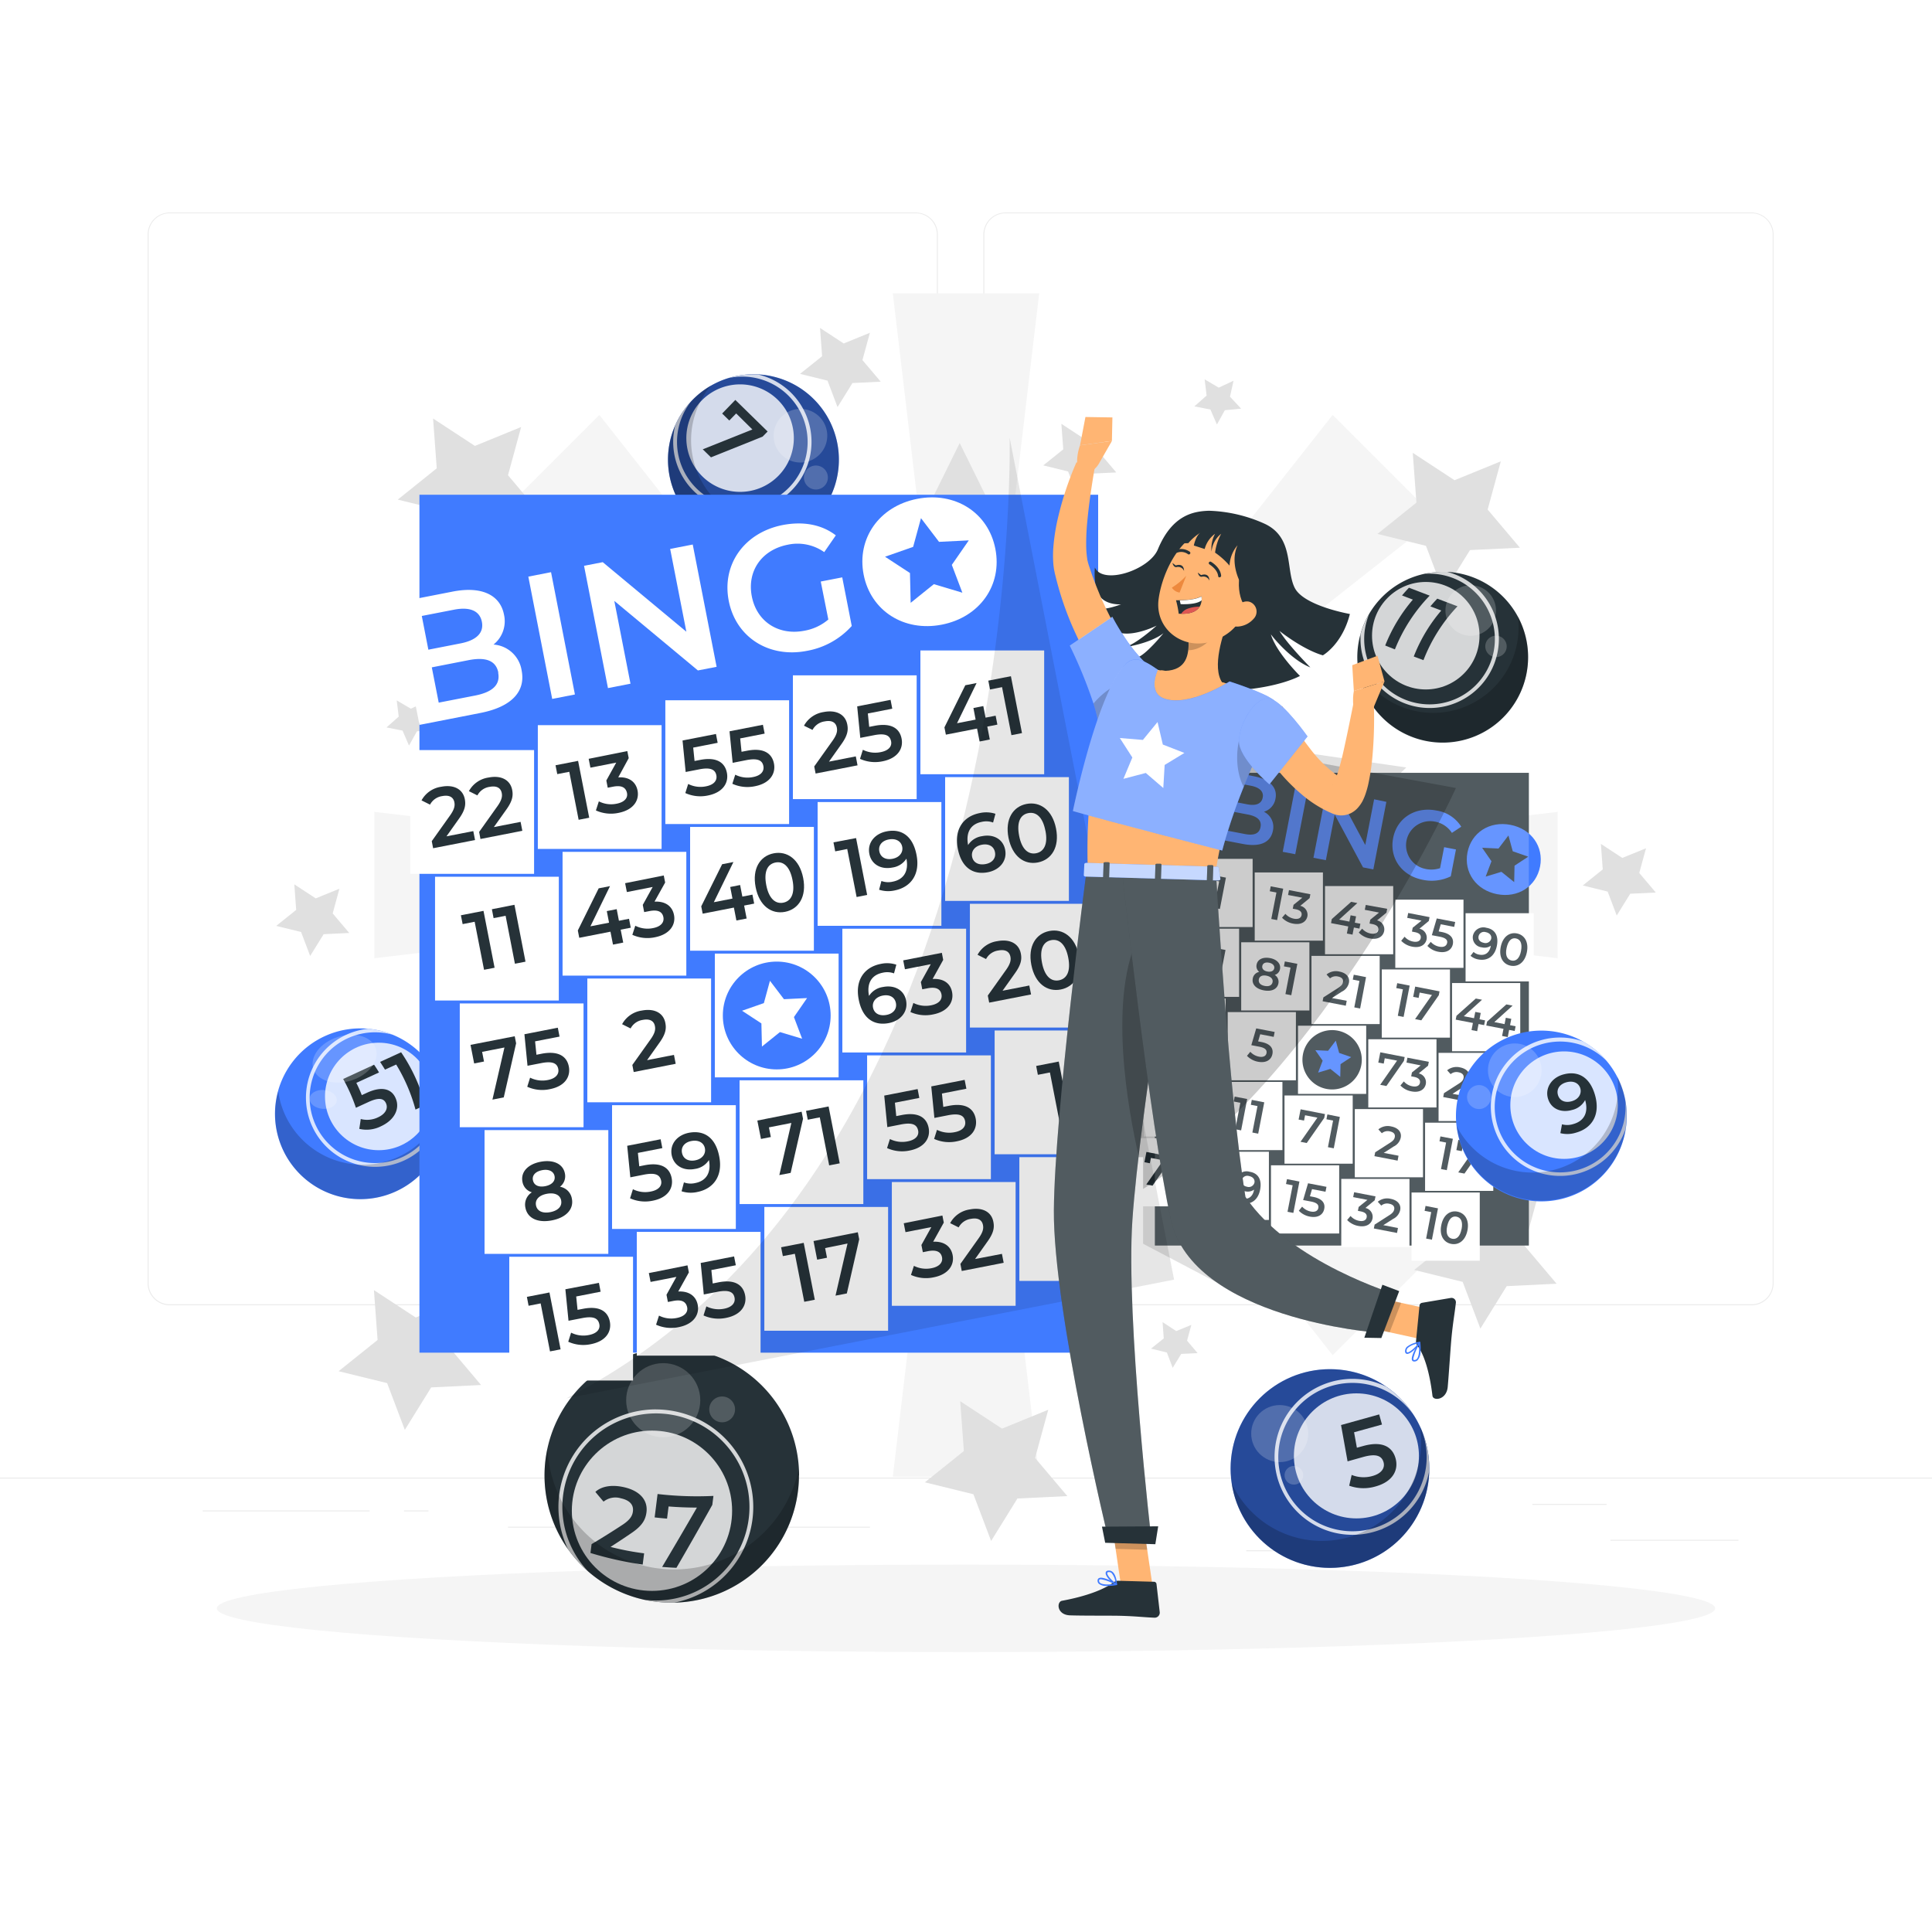 <svg class="animated" id="freepik_stories-bingo" xmlns="http://www.w3.org/2000/svg" viewBox="0 0 500 500" version="1.1" xmlns:xlink="http://www.w3.org/1999/xlink" xmlns:svgjs="http://svgjs.com/svgjs"><style>svg#freepik_stories-bingo:not(.animated) .animable {opacity: 0;}svg#freepik_stories-bingo.animated #freepik--background-complete--inject-91 {animation: 1.5s Infinite  linear floating;animation-delay: 0s;}svg#freepik_stories-bingo.animated #freepik--Balls--inject-91 {animation: 1.5s Infinite  linear floating;animation-delay: 0s;}            @keyframes floating {                0% {                    opacity: 1;                    transform: translateY(0px);                }                50% {                    transform: translateY(-10px);                }                100% {                    opacity: 1;                    transform: translateY(0px);                }            }        </style><g id="freepik--background-complete--inject-91" class="animable animator-active" style="transform-origin: 250px 228.23px;"><rect y="382.4" width="500" height="0.25" style="fill: rgb(235, 235, 235); transform-origin: 250px 382.525px;" id="el9p4mgm5crrs" class="animable"></rect><rect x="416.78" y="398.49" width="33.12" height="0.25" style="fill: rgb(235, 235, 235); transform-origin: 433.34px 398.615px;" id="el0ajp1gjl55i" class="animable"></rect><rect x="322.53" y="401.21" width="8.69" height="0.25" style="fill: rgb(235, 235, 235); transform-origin: 326.875px 401.335px;" id="elf9ouxj56w6i" class="animable"></rect><rect x="396.59" y="389.21" width="19.19" height="0.25" style="fill: rgb(235, 235, 235); transform-origin: 406.185px 389.335px;" id="elpz49uul8r28" class="animable"></rect><rect x="52.46" y="390.89" width="43.19" height="0.25" style="fill: rgb(235, 235, 235); transform-origin: 74.055px 391.015px;" id="elhsjnu5uf99" class="animable"></rect><rect x="104.56" y="390.89" width="6.33" height="0.25" style="fill: rgb(235, 235, 235); transform-origin: 107.725px 391.015px;" id="elrei7ent71fn" class="animable"></rect><rect x="131.47" y="395.11" width="93.68" height="0.25" style="fill: rgb(235, 235, 235); transform-origin: 178.31px 395.235px;" id="elwgb8fbpk1i" class="animable"></rect><path d="M237,337.8H43.91a5.71,5.71,0,0,1-5.7-5.71V60.66A5.71,5.71,0,0,1,43.91,55H237a5.71,5.71,0,0,1,5.71,5.71V332.09A5.71,5.71,0,0,1,237,337.8ZM43.91,55.2a5.46,5.46,0,0,0-5.45,5.46V332.09a5.46,5.46,0,0,0,5.45,5.46H237a5.47,5.47,0,0,0,5.46-5.46V60.66A5.47,5.47,0,0,0,237,55.2Z" style="fill: rgb(235, 235, 235); transform-origin: 140.46px 196.4px;" id="el18pozsntbv2" class="animable"></path><path d="M453.31,337.8H260.21a5.72,5.72,0,0,1-5.71-5.71V60.66A5.72,5.72,0,0,1,260.21,55h193.1A5.71,5.71,0,0,1,459,60.66V332.09A5.71,5.71,0,0,1,453.31,337.8ZM260.21,55.2a5.47,5.47,0,0,0-5.46,5.46V332.09a5.47,5.47,0,0,0,5.46,5.46h193.1a5.47,5.47,0,0,0,5.46-5.46V60.66a5.47,5.47,0,0,0-5.46-5.46Z" style="fill: rgb(235, 235, 235); transform-origin: 356.75px 196.4px;" id="el8yrlym5h1mt" class="animable"></path><polygon points="403.13 210.11 252.69 227.94 371.67 134.16 344.89 107.38 251.12 226.36 268.94 75.92 231.06 75.92 248.89 226.36 155.11 107.38 128.33 134.16 247.31 227.94 96.87 210.11 96.87 247.99 247.31 230.16 128.33 323.94 155.11 350.72 248.88 231.74 231.06 382.18 268.94 382.18 251.12 231.74 344.89 350.72 371.67 323.94 252.69 230.16 403.13 247.99 403.13 210.11" style="fill: rgb(245, 245, 245); transform-origin: 250px 229.05px;" id="elx4r494qhsdn" class="animable"></polygon><polygon points="248.37 114.66 284.08 187.02 363.94 198.62 306.15 254.95 319.79 334.48 248.37 296.93 176.94 334.48 190.58 254.95 132.8 198.62 212.66 187.02 248.37 114.66" style="fill: rgb(224, 224, 224); transform-origin: 248.37px 224.57px;" id="elt5ne4gqqyic" class="animable"></polygon><polygon points="365.62 117.19 376.43 124.28 388.41 119.39 385 131.87 393.35 141.75 380.43 142.36 373.62 153.35 369.04 141.26 356.48 138.18 366.57 130.08 365.62 117.19" style="fill: rgb(224, 224, 224); transform-origin: 374.915px 135.27px;" id="el33dk1if86a8" class="animable"></polygon><polygon points="375.12 307.67 385.94 314.76 397.91 309.88 394.5 322.35 402.85 332.23 389.93 332.85 383.12 343.84 378.54 331.75 365.98 328.66 376.07 320.57 375.12 307.67" style="fill: rgb(224, 224, 224); transform-origin: 384.415px 325.755px;" id="eljwaba5jcf" class="animable"></polygon><polygon points="248.5 362.63 259.32 369.73 271.29 364.84 267.88 377.32 276.23 387.19 263.31 387.81 256.5 398.8 251.92 386.71 239.36 383.62 249.45 375.53 248.5 362.63" style="fill: rgb(224, 224, 224); transform-origin: 257.795px 380.715px;" id="elf1eo6gmg0oe" class="animable"></polygon><polygon points="96.77 333.88 107.59 340.97 119.56 336.09 116.16 348.56 124.5 358.44 111.59 359.06 104.77 370.05 100.19 357.95 87.63 354.87 97.72 346.78 96.77 333.88" style="fill: rgb(224, 224, 224); transform-origin: 106.065px 351.965px;" id="elbxd2yat4yyb" class="animable"></polygon><polygon points="76.17 228.87 81.71 232.5 87.84 230 86.1 236.39 90.38 241.45 83.76 241.77 80.27 247.4 77.92 241.2 71.48 239.62 76.65 235.48 76.17 228.87" style="fill: rgb(224, 224, 224); transform-origin: 80.93px 238.135px;" id="ela1y65zgffoc" class="animable"></polygon><polygon points="414.31 218.4 419.85 222.03 425.99 219.53 424.24 225.92 428.52 230.99 421.9 231.3 418.41 236.93 416.06 230.74 409.62 229.16 414.79 225.01 414.31 218.4" style="fill: rgb(224, 224, 224); transform-origin: 419.07px 227.665px;" id="el4flvwv80zju" class="animable"></polygon><polygon points="351.78 246.57 359.41 251.58 367.86 248.13 365.46 256.94 371.35 263.91 362.23 264.35 357.42 272.11 354.19 263.57 345.33 261.39 352.45 255.68 351.78 246.57" style="fill: rgb(224, 224, 224); transform-origin: 358.34px 259.34px;" id="el20gkl26nocm" class="animable"></polygon><polygon points="338.78 359.94 344.32 363.57 350.46 361.07 348.71 367.46 352.99 372.53 346.37 372.84 342.88 378.47 340.53 372.28 334.1 370.7 339.27 366.55 338.78 359.94" style="fill: rgb(224, 224, 224); transform-origin: 343.545px 369.205px;" id="el2253zzzvwhr" class="animable"></polygon><polygon points="300.87 342.16 304.41 344.48 308.32 342.88 307.21 346.96 309.94 350.19 305.71 350.39 303.49 353.99 301.99 350.03 297.88 349.02 301.18 346.38 300.87 342.16" style="fill: rgb(224, 224, 224); transform-origin: 303.91px 348.075px;" id="elankv5bpiiug" class="animable"></polygon><polygon points="218.64 337.93 222.18 340.25 226.09 338.65 224.98 342.73 227.71 345.96 223.49 346.16 221.26 349.75 219.76 345.8 215.65 344.79 218.95 342.14 218.64 337.93" style="fill: rgb(224, 224, 224); transform-origin: 221.68px 343.84px;" id="el2vki957xx88" class="animable"></polygon><polygon points="110.15 181.63 109.24 185.76 112.12 188.85 107.91 189.26 105.85 192.95 104.17 189.07 100.02 188.26 103.19 185.46 102.67 181.26 106.32 183.41 110.15 181.63" style="fill: rgb(224, 224, 224); transform-origin: 106.07px 187.105px;" id="el89926hh5ca" class="animable"></polygon><polygon points="319.24 98.53 318.32 102.66 321.2 105.76 316.99 106.16 314.94 109.86 313.25 105.98 309.1 105.17 312.27 102.37 311.76 98.17 315.4 100.32 319.24 98.53" style="fill: rgb(224, 224, 224); transform-origin: 315.15px 104.015px;" id="elu804rcm6uph" class="animable"></polygon><polygon points="138.99 267.71 144.53 271.35 150.67 268.84 148.93 275.24 153.2 280.3 146.58 280.61 143.09 286.25 140.75 280.05 134.31 278.47 139.48 274.32 138.99 267.71" style="fill: rgb(224, 224, 224); transform-origin: 143.755px 276.98px;" id="el9p43fvvxukk" class="animable"></polygon><polygon points="179.76 374.95 185.3 378.58 191.44 376.08 189.69 382.47 193.97 387.53 187.35 387.85 183.86 393.48 181.51 387.28 175.08 385.7 180.25 381.56 179.76 374.95" style="fill: rgb(224, 224, 224); transform-origin: 184.525px 384.215px;" id="els3c5rnmi7v" class="animable"></polygon><polygon points="176.84 140.18 182.38 143.81 188.52 141.31 186.77 147.7 191.05 152.76 184.43 153.08 180.94 158.71 178.59 152.51 172.16 150.93 177.32 146.79 176.84 140.18" style="fill: rgb(224, 224, 224); transform-origin: 181.605px 149.445px;" id="elue6a21uey2" class="animable"></polygon><polygon points="274.68 109.68 280.22 113.32 286.36 110.81 284.61 117.21 288.89 122.27 282.27 122.58 278.78 128.22 276.43 122.02 270 120.44 275.17 116.29 274.68 109.68" style="fill: rgb(224, 224, 224); transform-origin: 279.445px 118.95px;" id="elms0ylrvajf" class="animable"></polygon><polygon points="112.08 108.31 122.9 115.4 134.87 110.51 131.47 122.99 139.81 132.87 126.89 133.49 120.08 144.48 115.5 132.38 102.94 129.3 113.03 121.2 112.08 108.31" style="fill: rgb(224, 224, 224); transform-origin: 121.375px 126.395px;" id="elgtp0km9iry" class="animable"></polygon><polygon points="212.22 84.87 218.35 88.89 225.13 86.12 223.2 93.19 227.93 98.78 220.61 99.13 216.75 105.36 214.16 98.51 207.05 96.76 212.76 92.18 212.22 84.87" style="fill: rgb(224, 224, 224); transform-origin: 217.49px 95.115px;" id="elzpb509nbih9" class="animable"></polygon></g><g id="freepik--Shadow--inject-91" class="animable" style="transform-origin: 250px 416.24px;"><ellipse id="freepik--path--inject-91" cx="250" cy="416.24" rx="193.89" ry="11.32" style="fill: rgb(245, 245, 245); transform-origin: 250px 416.24px;" class="animable"></ellipse></g><g id="freepik--bingo-card-2--inject-91" class="animable" style="transform-origin: 347.274px 261.155px;"><g id="el5uk4phzjde7"><rect x="298.89" y="200.01" width="96.77" height="122.33" style="fill: rgb(38, 50, 56); transform-origin: 347.275px 261.175px; transform: rotate(10.94deg);" class="animable"></rect></g><g id="elrpyn5vrda7k"><rect x="335.92" y="265.45" width="17.65" height="17.65" style="fill: rgb(255, 255, 255); transform-origin: 344.745px 274.275px; transform: rotate(10.94deg);" class="animable"></rect></g><path d="M352.29,275.73a7.68,7.68,0,1,1-6.09-9A7.68,7.68,0,0,1,352.29,275.73Z" style="fill: rgb(38, 50, 56); transform-origin: 344.75px 274.272px;" id="eluolinx5k0l8" class="animable"></path><g id="elrcep11m1eq8"><rect x="306.53" y="222.27" width="17.65" height="17.65" style="fill: rgb(255, 255, 255); transform-origin: 315.355px 231.095px; transform: rotate(10.94deg);" class="animable"></rect></g><path d="M317.27,227.13l-1.57,8.12-1.51-.29,1.33-6.86-1.72-.33.25-1.26Z" style="fill: rgb(38, 50, 56); transform-origin: 315.535px 230.88px;" id="elh0u4j0xgeqm" class="animable"></path><g id="eld13ho8uajff"><rect x="324.72" y="225.79" width="17.65" height="17.65" style="fill: rgb(255, 255, 255); transform-origin: 333.545px 234.615px; transform: rotate(10.94deg);" class="animable"></rect></g><path d="M332.09,230l-1.57,8.12-1.51-.29,1.33-6.85-1.72-.33.24-1.27Z" style="fill: rgb(38, 50, 56); transform-origin: 330.355px 233.75px;" id="elqc4r1a4gfb" class="animable"></path><path d="M338.36,237.1c-.26,1.37-1.52,2.35-3.7,1.93a5.17,5.17,0,0,1-2.87-1.53l.87-1a3.89,3.89,0,0,0,2.23,1.26c1.07.2,1.8-.15,1.95-.9s-.3-1.31-1.53-1.55l-.74-.14.2-1,2.27-1.84-3.69-.71.24-1.26,5.53,1.07-.19,1-2.43,2A2.36,2.36,0,0,1,338.36,237.1Z" style="fill: rgb(38, 50, 56); transform-origin: 335.455px 234.744px;" id="el1klkx1t4wr6" class="animable"></path><g id="eldj1t3ivpw2"><rect x="342.91" y="229.31" width="17.65" height="17.65" style="fill: rgb(255, 255, 255); transform-origin: 351.735px 238.135px; transform: rotate(10.94deg);" class="animable"></rect></g><path d="M351.82,240.32l-1.43-.28-.36,1.84-1.46-.28.35-1.84-4.45-.86.2-1.05,5-4.45,1.61.31L346.56,238l2.66.51.31-1.63,1.42.27-.32,1.64,1.44.27Z" style="fill: rgb(38, 50, 56); transform-origin: 348.27px 237.64px;" id="elg4622gl4d2k" class="animable"></path><path d="M358.22,240.94c-.26,1.37-1.52,2.35-3.71,1.93a5.17,5.17,0,0,1-2.86-1.53l.87-1a3.89,3.89,0,0,0,2.23,1.26c1.07.2,1.8-.15,1.95-.9s-.3-1.31-1.53-1.55l-.74-.14.2-1,2.26-1.84-3.68-.71.24-1.26L359,235.2l-.19,1-2.43,2A2.36,2.36,0,0,1,358.22,240.94Z" style="fill: rgb(38, 50, 56); transform-origin: 355.325px 238.584px;" id="ela2zpnu9wpqi" class="animable"></path><g id="elq5jylulsgm"><rect x="361.1" y="232.83" width="17.65" height="17.65" style="fill: rgb(255, 255, 255); transform-origin: 369.925px 241.655px; transform: rotate(10.94deg);" class="animable"></rect></g><path d="M369.21,243.07c-.27,1.36-1.53,2.35-3.71,1.93a5.29,5.29,0,0,1-2.87-1.53l.88-1.05a3.83,3.83,0,0,0,2.22,1.26c1.08.21,1.81-.14,1.95-.9s-.3-1.31-1.52-1.54l-.75-.15.2-1,2.27-1.83-3.69-.72.25-1.26,5.53,1.07-.2,1-2.42,2A2.37,2.37,0,0,1,369.21,243.07Z" style="fill: rgb(38, 50, 56); transform-origin: 366.3px 240.689px;" id="elohaxaemymd" class="animable"></path><path d="M376,244.32c-.28,1.42-1.54,2.41-3.72,2a5.18,5.18,0,0,1-2.87-1.52l.87-1.05A3.89,3.89,0,0,0,372.5,245c1.08.21,1.81-.14,2-.91s-.26-1.36-1.94-1.68l-2-.38,1.27-4.34,4.77.92-.25,1.27-3.49-.68-.53,1.85.77.15C375.5,241.65,376.26,242.88,376,244.32Z" style="fill: rgb(38, 50, 56); transform-origin: 373.005px 242.052px;" id="elt3prn8lcoc" class="animable"></path><g id="elj0m0hwd5st"><rect x="379.29" y="236.34" width="17.65" height="17.65" style="fill: rgb(255, 255, 255); transform-origin: 388.115px 245.165px; transform: rotate(10.94deg);" class="animable"></rect></g><path d="M387.39,244.75c-.54,2.79-2.46,4-4.81,3.55a4.16,4.16,0,0,1-2-.94l.78-1a2.81,2.81,0,0,0,1.47.7c1.53.29,2.67-.47,3-2.32h0a2.78,2.78,0,0,1-2.33.43,2.57,2.57,0,0,1-2.31-3,2.76,2.76,0,0,1,3.48-2.06C386.87,240.47,387.89,242.14,387.39,244.75Zm-1.47-1.82c.15-.76-.33-1.48-1.41-1.69a1.44,1.44,0,0,0-1.86,1.07c-.16.85.37,1.5,1.36,1.69A1.5,1.5,0,0,0,385.92,242.93Z" style="fill: rgb(38, 50, 56); transform-origin: 384.047px 244.194px;" id="el4c8tnm39bba" class="animable"></path><path d="M388.38,245.09c.52-2.67,2.27-3.89,4.19-3.52s3.11,2.16,2.59,4.83-2.26,3.89-4.2,3.52S387.86,247.76,388.38,245.09Zm5.26,1c.38-2-.21-3-1.32-3.23s-2,.54-2.42,2.5.21,3,1.31,3.23S393.27,248.07,393.64,246.11Z" style="fill: rgb(38, 50, 56); transform-origin: 391.769px 245.745px;" id="eleduf5chfm1a" class="animable"></path><g id="elxermfoh0z0h"><rect x="303.03" y="240.34" width="17.65" height="17.65" style="fill: rgb(255, 255, 255); transform-origin: 311.855px 249.165px; transform: rotate(10.94deg);" class="animable"></rect></g><path d="M312.4,250.76c-.28,1.43-1.54,2.41-3.72,2a5.1,5.1,0,0,1-2.86-1.53l.86-1a4,4,0,0,0,2.23,1.26c1.08.21,1.81-.15,2-.91s-.25-1.36-1.94-1.69l-2-.38,1.28-4.33,4.76.92-.24,1.26-3.49-.67-.54,1.84.78.15C311.92,248.1,312.68,249.33,312.4,250.76Z" style="fill: rgb(38, 50, 56); transform-origin: 309.415px 248.517px;" id="elnppwqfc6jsm" class="animable"></path><path d="M317.16,245.85,315.59,254l-1.51-.29,1.33-6.86-1.72-.33.25-1.26Z" style="fill: rgb(38, 50, 56); transform-origin: 315.425px 249.63px;" id="elqdy4rjh8rne" class="animable"></path><g id="elfybjs08kz7a"><rect x="321.22" y="243.86" width="17.65" height="17.65" style="fill: rgb(255, 255, 255); transform-origin: 330.045px 252.685px; transform: rotate(10.94deg);" class="animable"></rect></g><path d="M330.85,254.5c-.29,1.51-1.78,2.19-3.8,1.8s-3.13-1.58-2.83-3.08a2.07,2.07,0,0,1,1.67-1.69,1.88,1.88,0,0,1-.68-1.9c.27-1.39,1.66-2,3.45-1.68s2.87,1.46,2.6,2.85a1.89,1.89,0,0,1-1.36,1.51A2.09,2.09,0,0,1,330.85,254.5Zm-1.51-.34c.15-.8-.45-1.43-1.56-1.65s-1.88.16-2,1,.42,1.44,1.54,1.65S329.18,255,329.34,254.16ZM326.68,250c-.13.7.36,1.25,1.31,1.43s1.64-.14,1.78-.83-.41-1.27-1.34-1.45S326.82,249.26,326.68,250Z" style="fill: rgb(38, 50, 56); transform-origin: 327.736px 252.137px;" id="eldqfbnee5aiv" class="animable"></path><path d="M335.75,249.44l-1.57,8.12-1.51-.29,1.32-6.85-1.71-.33.24-1.27Z" style="fill: rgb(38, 50, 56); transform-origin: 334.015px 253.19px;" id="elv939xt2rrrl" class="animable"></path><g id="elnq4q4jalgn"><rect x="339.41" y="247.38" width="17.65" height="17.65" style="fill: rgb(255, 255, 255); transform-origin: 348.235px 256.205px; transform: rotate(10.94deg);" class="animable"></rect></g><path d="M348.53,259l-.24,1.28-6-1.16.2-1,3.81-2.43c.94-.61,1.17-1.05,1.26-1.51.14-.74-.29-1.26-1.28-1.46a2.35,2.35,0,0,0-2.07.48l-.9-1a3.8,3.8,0,0,1,3.35-.75c1.76.34,2.72,1.45,2.44,2.89a3.3,3.3,0,0,1-1.84,2.3l-2.56,1.65Z" style="fill: rgb(38, 50, 56); transform-origin: 345.719px 255.807px;" id="el6zyxyv0btru" class="animable"></path><path d="M353.53,252.88,352,261l-1.51-.29,1.33-6.85-1.72-.34.25-1.26Z" style="fill: rgb(38, 50, 56); transform-origin: 351.815px 256.63px;" id="elk82ngov2lvn" class="animable"></path><g id="elim0bm77fqqh"><rect x="357.6" y="250.89" width="17.65" height="17.65" style="fill: rgb(255, 255, 255); transform-origin: 366.425px 259.715px; transform: rotate(10.94deg);" class="animable"></rect></g><path d="M364.82,255.07l-1.57,8.11-1.5-.29,1.32-6.85-1.72-.33.25-1.27Z" style="fill: rgb(38, 50, 56); transform-origin: 363.085px 258.81px;" id="elkzejbhoi7aq" class="animable"></path><path d="M372.55,256.56l-.19,1-4.53,6.5-1.61-.31,4.37-6.25-3.19-.62-.26,1.38-1.41-.27.52-2.66Z" style="fill: rgb(38, 50, 56); transform-origin: 369.14px 259.695px;" id="elug8h5mh4nno" class="animable"></path><g id="elyd55416yt5"><rect x="375.79" y="254.41" width="17.65" height="17.65" style="fill: rgb(255, 255, 255); transform-origin: 384.615px 263.235px; transform: rotate(10.94deg);" class="animable"></rect></g><path d="M384.09,265.3l-1.44-.28-.36,1.85-1.46-.29.36-1.84-4.45-.86.2-1,5-4.46,1.61.31L378.83,263l2.65.51.32-1.63,1.41.27-.31,1.64,1.44.28Z" style="fill: rgb(38, 50, 56); transform-origin: 380.54px 262.645px;" id="el9dl3cff1d15" class="animable"></path><path d="M392,266.82l-1.44-.28-.35,1.85-1.47-.28.36-1.85-4.45-.86.2-1,5-4.46,1.61.31-4.73,4.27,2.65.52.32-1.64,1.42.27-.32,1.64,1.44.28Z" style="fill: rgb(38, 50, 56); transform-origin: 388.445px 264.165px;" id="elnxjirha205" class="animable"></path><g id="el6n1zsfyiynx"><rect x="299.54" y="258.41" width="17.65" height="17.65" style="fill: rgb(255, 255, 255); transform-origin: 308.365px 267.235px; transform: rotate(10.94deg);" class="animable"></rect></g><path d="M308,268.82c-.29,1.51-1.78,2.2-3.8,1.81s-3.13-1.58-2.83-3.09a2.06,2.06,0,0,1,1.67-1.68,1.89,1.89,0,0,1-.68-1.9c.27-1.39,1.65-2,3.45-1.68s2.87,1.46,2.6,2.85a1.89,1.89,0,0,1-1.36,1.5A2.09,2.09,0,0,1,308,268.82Zm-1.51-.34c.15-.8-.45-1.43-1.56-1.64s-1.88.15-2,1,.42,1.44,1.54,1.65S306.32,269.31,306.48,268.48Zm-2.66-4.17c-.13.7.36,1.25,1.31,1.44s1.64-.14,1.78-.84-.41-1.27-1.34-1.45S304,263.58,303.82,264.31Z" style="fill: rgb(38, 50, 56); transform-origin: 304.887px 266.467px;" id="elbqz8g47s12" class="animable"></path><path d="M314.89,270c-.27,1.43-1.53,2.41-3.71,2a5.13,5.13,0,0,1-2.87-1.53l.86-1.05a3.89,3.89,0,0,0,2.24,1.26c1.08.21,1.81-.14,1.95-.91s-.25-1.36-1.93-1.68l-2-.38,1.27-4.34,4.77.93-.25,1.26-3.49-.67-.54,1.84.78.15C314.41,267.32,315.17,268.55,314.89,270Z" style="fill: rgb(38, 50, 56); transform-origin: 311.89px 267.732px;" id="elbd8ufv7s51g" class="animable"></path><g id="elu7hede8fqzo"><rect x="317.73" y="261.93" width="17.65" height="17.65" style="fill: rgb(255, 255, 255); transform-origin: 326.555px 270.755px; transform: rotate(10.94deg);" class="animable"></rect></g><path d="M329.3,272.78c-.27,1.42-1.53,2.41-3.71,2a5.26,5.26,0,0,1-2.87-1.53l.86-1.05a4,4,0,0,0,2.24,1.26c1.08.21,1.81-.14,1.95-.91s-.25-1.36-1.93-1.68l-2-.38,1.27-4.34,4.77.92-.25,1.27-3.49-.68-.54,1.85.78.15C328.82,270.11,329.58,271.34,329.3,272.78Z" style="fill: rgb(38, 50, 56); transform-origin: 326.3px 270.512px;" id="elon8y5crl9q8" class="animable"></path><g id="el3zxlo5ruhhg"><rect x="354.11" y="268.96" width="17.65" height="17.65" style="fill: rgb(255, 255, 255); transform-origin: 362.935px 277.785px; transform: rotate(10.94deg);" class="animable"></rect></g><path d="M363.53,273.56l-.2,1-4.53,6.5-1.61-.31,4.37-6.26-3.19-.61-.26,1.38L356.7,275l.52-2.66Z" style="fill: rgb(38, 50, 56); transform-origin: 360.115px 276.7px;" id="el2mbpsyjb1s8" class="animable"></path><path d="M369,280.52c-.26,1.37-1.52,2.35-3.7,1.93a5.17,5.17,0,0,1-2.87-1.53l.88-1.05a3.78,3.78,0,0,0,2.22,1.26c1.08.21,1.81-.14,1.95-.89s-.3-1.31-1.53-1.55l-.74-.14.2-1,2.27-1.83L364,275l.24-1.27,5.54,1.07-.2,1-2.42,2A2.35,2.35,0,0,1,369,280.52Z" style="fill: rgb(38, 50, 56); transform-origin: 366.105px 278.139px;" id="elos59fa8ie3" class="animable"></path><g id="elf9xm0j40mys"><rect x="372.3" y="272.48" width="17.65" height="17.65" style="fill: rgb(255, 255, 255); transform-origin: 381.125px 281.305px; transform: rotate(10.94deg);" class="animable"></rect></g><path d="M379.74,283.79l-.24,1.28-6-1.16.2-1,3.81-2.44c.94-.59,1.17-1,1.26-1.5.14-.74-.29-1.27-1.28-1.46a2.35,2.35,0,0,0-2.07.48l-.9-1a3.87,3.87,0,0,1,3.35-.75c1.76.35,2.72,1.46,2.44,2.9a3.3,3.3,0,0,1-1.84,2.3l-2.56,1.64Z" style="fill: rgb(38, 50, 56); transform-origin: 376.929px 280.6px;" id="el7g841y70yrp" class="animable"></path><path d="M381.11,281.17c.52-2.66,2.27-3.89,4.2-3.52s3.1,2.17,2.59,4.83-2.27,3.9-4.21,3.52S380.6,283.84,381.11,281.17Zm5.27,1c.38-2-.21-3-1.33-3.23s-2,.55-2.42,2.51.21,3,1.32,3.22S386,284.15,386.38,282.19Z" style="fill: rgb(38, 50, 56); transform-origin: 384.504px 281.826px;" id="el9m4odba0elt" class="animable"></path><g id="elb54idw5lj3i"><rect x="296.05" y="276.48" width="17.65" height="17.65" style="fill: rgb(255, 255, 255); transform-origin: 304.875px 285.305px; transform: rotate(10.94deg);" class="animable"></rect></g><path d="M307.88,287.55c-.29,1.5-1.78,2.19-3.8,1.8s-3.12-1.58-2.83-3.08a2.06,2.06,0,0,1,1.67-1.69,1.88,1.88,0,0,1-.68-1.9c.27-1.39,1.66-2,3.45-1.68s2.87,1.46,2.6,2.85a1.88,1.88,0,0,1-1.36,1.51A2.08,2.08,0,0,1,307.88,287.55Zm-1.51-.34c.15-.8-.45-1.44-1.56-1.65s-1.88.15-2,.95.42,1.44,1.54,1.66S306.21,288,306.37,287.21ZM303.71,283c-.13.69.36,1.25,1.31,1.43s1.64-.14,1.78-.84-.41-1.27-1.34-1.45S303.85,282.31,303.71,283Z" style="fill: rgb(38, 50, 56); transform-origin: 304.768px 285.187px;" id="elkdfo05vm099" class="animable"></path><g id="el6adt3nhn4qx"><rect x="314.24" y="280" width="17.65" height="17.65" style="fill: rgb(255, 255, 255); transform-origin: 323.065px 288.825px; transform: rotate(10.94deg);" class="animable"></rect></g><path d="M322.77,284.42l-1.57,8.12-1.51-.29L321,285.4l-1.72-.33.25-1.27Z" style="fill: rgb(38, 50, 56); transform-origin: 321.025px 288.17px;" id="elw3bdml1wbd" class="animable"></path><path d="M327.19,285.28l-1.57,8.11-1.51-.29,1.33-6.85-1.72-.33.24-1.27Z" style="fill: rgb(38, 50, 56); transform-origin: 325.455px 289.02px;" id="eliylj8fpciia" class="animable"></path><g id="elg5d8ewszhjs"><rect x="332.43" y="283.51" width="17.65" height="17.65" style="fill: rgb(255, 255, 255); transform-origin: 341.255px 292.335px; transform: rotate(10.94deg);" class="animable"></rect></g><path d="M342.9,288.32l-.19,1-4.53,6.49-1.61-.31,4.37-6.25-3.19-.62-.27,1.38-1.4-.27.52-2.65Z" style="fill: rgb(38, 50, 56); transform-origin: 339.49px 291.45px;" id="ela70vfqe9il" class="animable"></path><path d="M346.75,289.06l-1.57,8.12-1.51-.29L345,290l-1.72-.33.25-1.26Z" style="fill: rgb(38, 50, 56); transform-origin: 345.015px 292.795px;" id="elvsvko2d7nk" class="animable"></path><g id="elpm7j1hsp9ih"><rect x="350.62" y="287.03" width="17.65" height="17.65" style="fill: rgb(255, 255, 255); transform-origin: 359.445px 295.855px; transform: rotate(10.94deg);" class="animable"></rect></g><path d="M361.94,299.1l-.24,1.27-6-1.16.2-1,3.81-2.44c.94-.6,1.17-1,1.26-1.5.14-.75-.29-1.27-1.28-1.47a2.35,2.35,0,0,0-2.07.48l-.9-1a3.8,3.8,0,0,1,3.35-.75c1.76.34,2.72,1.45,2.44,2.89a3.3,3.3,0,0,1-1.84,2.3l-2.56,1.65Z" style="fill: rgb(38, 50, 56); transform-origin: 359.129px 295.892px;" id="el1y06ljt8m7b" class="animable"></path><g id="elp2qhk8gbpxr"><rect x="368.81" y="290.55" width="17.65" height="17.65" style="fill: rgb(255, 255, 255); transform-origin: 377.635px 299.375px; transform: rotate(10.94deg);" class="animable"></rect></g><path d="M376,294.72l-1.57,8.12-1.5-.29,1.32-6.86-1.71-.33.24-1.26Z" style="fill: rgb(38, 50, 56); transform-origin: 374.27px 298.47px;" id="elqu73iohnggh" class="animable"></path><path d="M383.76,296.22l-.2,1L379,303.72l-1.61-.31,4.37-6.25-3.19-.62-.26,1.38-1.4-.27.51-2.65Z" style="fill: rgb(38, 50, 56); transform-origin: 380.335px 299.36px;" id="elbhc4giqas0a" class="animable"></path><g id="elxetuetfuwo"><rect x="292.55" y="294.55" width="17.65" height="17.65" style="fill: rgb(255, 255, 255); transform-origin: 301.375px 303.375px; transform: rotate(10.94deg);" class="animable"></rect></g><path d="M303,299.35l-.19,1-4.53,6.5-1.62-.31,4.38-6.26-3.19-.61-.27,1.38-1.4-.27.51-2.66Z" style="fill: rgb(38, 50, 56); transform-origin: 299.59px 302.485px;" id="elxr4mg3onon" class="animable"></path><path d="M306.88,300.09l-1.57,8.12-1.51-.29,1.33-6.85-1.72-.33.24-1.27Z" style="fill: rgb(38, 50, 56); transform-origin: 305.145px 303.84px;" id="elkhjnsuy5vpk" class="animable"></path><g id="el3ugj334ljb4"><rect x="310.74" y="298.07" width="17.65" height="17.65" style="fill: rgb(255, 255, 255); transform-origin: 319.565px 306.895px; transform: rotate(10.94deg);" class="animable"></rect></g><path d="M318.54,308.24c-.26,1.37-1.52,2.36-3.7,1.93a5.22,5.22,0,0,1-2.87-1.52l.88-1a3.83,3.83,0,0,0,2.22,1.26c1.08.21,1.81-.14,1.95-.9s-.3-1.31-1.53-1.54l-.74-.15.2-1,2.27-1.83-3.69-.72.25-1.26,5.53,1.07-.2,1-2.42,2A2.35,2.35,0,0,1,318.54,308.24Z" style="fill: rgb(38, 50, 56); transform-origin: 315.64px 305.891px;" id="el4oqmdvl2ci5" class="animable"></path><path d="M326.12,307.88c-.54,2.79-2.46,4-4.81,3.55a4.16,4.16,0,0,1-2-.94l.78-1a2.8,2.8,0,0,0,1.47.69c1.53.3,2.67-.46,3-2.31h0a2.81,2.81,0,0,1-2.33.43,2.58,2.58,0,0,1-2.31-3,2.75,2.75,0,0,1,3.48-2.05C325.6,303.59,326.62,305.27,326.12,307.88Zm-1.47-1.82c.15-.77-.33-1.49-1.41-1.7a1.44,1.44,0,0,0-1.86,1.08c-.16.84.37,1.5,1.36,1.69A1.5,1.5,0,0,0,324.65,306.06Z" style="fill: rgb(38, 50, 56); transform-origin: 322.777px 307.328px;" id="el2jhmrivkcox" class="animable"></path><g id="elszprmkj1ffl"><rect x="328.93" y="301.58" width="17.65" height="17.65" style="fill: rgb(255, 255, 255); transform-origin: 337.755px 310.405px; transform: rotate(10.94deg);" class="animable"></rect></g><path d="M336.29,305.78l-1.57,8.12-1.51-.29,1.33-6.86-1.72-.33.25-1.26Z" style="fill: rgb(38, 50, 56); transform-origin: 334.555px 309.53px;" id="elc5wg00wmb1s" class="animable"></path><path d="M342.71,312.86c-.27,1.42-1.53,2.41-3.71,2a5.26,5.26,0,0,1-2.87-1.53l.86-1.05a4,4,0,0,0,2.24,1.26c1.08.21,1.81-.14,1.95-.91s-.25-1.36-1.93-1.68l-2-.38,1.27-4.34,4.77.92-.25,1.27-3.49-.68-.54,1.85.78.15C342.23,310.19,343,311.42,342.71,312.86Z" style="fill: rgb(38, 50, 56); transform-origin: 339.71px 310.592px;" id="elsgoc28l9nx" class="animable"></path><g id="elja0evf27qs"><rect x="347.12" y="305.1" width="17.65" height="17.65" style="fill: rgb(255, 255, 255); transform-origin: 355.945px 313.925px; transform: rotate(10.94deg);" class="animable"></rect></g><path d="M355.21,315.33c-.26,1.37-1.52,2.36-3.7,1.94a5.29,5.29,0,0,1-2.87-1.53l.88-1.05a3.83,3.83,0,0,0,2.22,1.26c1.08.21,1.81-.14,1.95-.9s-.3-1.3-1.53-1.54l-.74-.15.2-1,2.27-1.83-3.69-.72.25-1.26,5.53,1.07-.2,1-2.42,2A2.35,2.35,0,0,1,355.21,315.33Z" style="fill: rgb(38, 50, 56); transform-origin: 352.31px 312.959px;" id="elyolqgm8oby" class="animable"></path><path d="M361.79,317.81l-.24,1.28-6-1.16.2-1,3.81-2.44c.94-.6,1.17-1.05,1.26-1.5.14-.74-.29-1.27-1.28-1.46a2.33,2.33,0,0,0-2.07.48l-.9-1a3.8,3.8,0,0,1,3.35-.75c1.76.34,2.72,1.46,2.45,2.89a3.37,3.37,0,0,1-1.84,2.31L358,317.07Z" style="fill: rgb(38, 50, 56); transform-origin: 358.983px 314.617px;" id="ele0oxfk6ssgm" class="animable"></path><g id="eljcqhg8jdqn9"><rect x="365.31" y="308.62" width="17.65" height="17.65" style="fill: rgb(255, 255, 255); transform-origin: 374.135px 317.445px; transform: rotate(10.94deg);" class="animable"></rect></g><path d="M372.15,312.72l-1.57,8.11-1.5-.29,1.32-6.85-1.71-.33.24-1.27Z" style="fill: rgb(38, 50, 56); transform-origin: 370.42px 316.46px;" id="el6m3v7a8n2a" class="animable"></path><path d="M373,317.09c.51-2.67,2.27-3.9,4.19-3.52s3.11,2.16,2.59,4.83-2.27,3.89-4.2,3.52S372.46,319.75,373,317.09Zm5.26,1c.38-2-.21-3-1.32-3.22s-2,.54-2.42,2.5.21,3,1.31,3.22S377.86,320.06,378.24,318.1Z" style="fill: rgb(38, 50, 56); transform-origin: 376.386px 317.744px;" id="elp2d0f8r2g97" class="animable"></path><polygon points="345.7 269.32 346.57 272.5 349.69 273.58 346.93 275.4 346.86 278.69 344.29 276.63 341.13 277.59 342.3 274.5 340.41 271.79 343.71 271.94 345.7 269.32" style="fill: rgb(64, 123, 255); transform-origin: 345.05px 274.005px;" id="ela0vfgvxdaf7" class="animable"></polygon><path d="M390.91,213.47c-5.41-1.05-10.13,2-11.13,7.15s2.25,9.74,7.66,10.79,10.13-2,11.13-7.15S396.31,214.51,390.91,213.47Z" style="fill: rgb(64, 123, 255); transform-origin: 389.175px 222.44px;" id="elsuw2mbwboi" class="animable"></path><polygon points="390.38 216.22 391.5 220.31 395.51 221.71 391.96 224.04 391.87 228.29 388.56 225.63 384.49 226.86 385.99 222.89 383.57 219.4 387.81 219.6 390.38 216.22" style="fill: rgb(38, 50, 56); transform-origin: 389.54px 222.255px;" id="elliw1oznvis9" class="animable"></polygon><path d="M329.42,215c-.58,3-3.25,4.28-7.74,3.42L313,216.76l3.37-17.44,8.17,1.58c4.19.81,6.09,3,5.56,5.77a4.26,4.26,0,0,1-3,3.41A4.36,4.36,0,0,1,329.42,215Zm-10.29-12.54-.93,4.81,4.58.89c2.25.43,3.67-.12,4-1.71s-.8-2.67-3.05-3.1Zm7.09,11.59c.34-1.75-.83-2.78-3.27-3.25l-5.24-1-1,5,5.23,1C324.41,216.33,325.88,215.81,326.22,214.07Z" style="fill: rgb(64, 123, 255); transform-origin: 321.593px 209.001px;" id="ely8krf8e4j68" class="animable"></path><path d="M335.34,203l3.24.63-3.37,17.44-3.24-.62Z" style="fill: rgb(64, 123, 255); transform-origin: 335.275px 212.035px;" id="elqz5tqpedec" class="animable"></path><path d="M358.79,207.52,355.42,225l-2.67-.52-7.33-13.67-2.29,11.81-3.21-.62,3.37-17.44L346,205l7.33,13.68,2.29-11.82Z" style="fill: rgb(64, 123, 255); transform-origin: 349.355px 214.78px;" id="el8ehen3qom6j" class="animable"></path><path d="M373.74,219.25l3.06.59-1.34,6.95a11.22,11.22,0,0,1-7.26.9c-5.41-1.05-8.66-5.58-7.66-10.79s5.72-8.2,11.18-7.14a9.16,9.16,0,0,1,6.45,4.19l-2.42,1.6a6.62,6.62,0,0,0-4.43-2.92,6.24,6.24,0,1,0-2.39,12.25,7.19,7.19,0,0,0,3.76-.2Z" style="fill: rgb(64, 123, 255); transform-origin: 369.265px 218.741px;" id="elhpa54lkzryf" class="animable"></path><g id="elhdoo130oxen"><rect x="298.89" y="200.01" width="96.77" height="122.33" style="fill: rgb(255, 255, 255); opacity: 0.2; transform-origin: 347.275px 261.175px; transform: rotate(10.94deg);" class="animable"></rect></g><g id="elxsptwi2ic69"><path d="M376.79,203.94S339.3,286.53,288.16,312l23.22-120.1Z" style="opacity: 0.2; transform-origin: 332.475px 251.95px;" class="animable"></path></g></g><g id="freepik--Balls--inject-91" class="animable" style="transform-origin: 246.082px 256.639px;"><path d="M421,288.82a22.1,22.1,0,1,1-.38-4.08v0A21.75,21.75,0,0,1,421,288.82Z" style="fill: rgb(64, 123, 255); transform-origin: 398.9px 288.821px;" id="eltool6z2f26" class="animable"></path><g id="elnnuoooc0en8"><g style="opacity: 0.8; transform-origin: 403.383px 286.42px;" class="animable"><path d="M420.6,284.76a16.18,16.18,0,0,1,.09,1.71,16.93,16.93,0,1,1-5-12,22,22,0,0,0-5.94-4.92,17.91,17.91,0,1,0,10.92,22.7,22.09,22.09,0,0,0,.27-3.48A21.75,21.75,0,0,0,420.6,284.76Z" style="fill: rgb(255, 255, 255); transform-origin: 403.383px 286.42px;" id="elntiitfl0qrb" class="animable"></path></g></g><g id="el3q0gwu13fop"><circle cx="404.78" cy="286.01" r="13.91" style="fill: rgb(255, 255, 255); opacity: 0.8; transform-origin: 404.78px 286.01px;" class="animable"></circle></g><path d="M412.81,283.48c1.38,4.95-.75,8.48-4.94,9.65a7.41,7.41,0,0,1-4.05.13l.42-2.29a5.18,5.18,0,0,0,2.94-.07c2.73-.76,4-2.93,3.05-6.21v0a5.1,5.1,0,0,1-3.43,2.58c-2.85.8-5.46-.34-6.21-3.05s1-5.33,4-6.15C408.49,277,411.51,278.84,412.81,283.48ZM409,281.71c-.38-1.36-1.75-2.14-3.67-1.6-1.67.47-2.56,1.74-2.14,3.24s1.82,2.14,3.57,1.65S409.35,283.13,409,281.71Z" style="fill: rgb(38, 50, 56); transform-origin: 406.823px 285.628px;" id="eleqj8gvl3eah" class="animable"></path><g id="elx2dsxqp7fs"><path d="M421,288.82a22.09,22.09,0,0,1-44,2.63,22.08,22.08,0,0,0,41.73-10.12,21.54,21.54,0,0,0-.17-2.68,22,22,0,0,1,2.09,6.09v0A21.75,21.75,0,0,1,421,288.82Z" style="opacity: 0.2; transform-origin: 399px 294.691px;" class="animable"></path></g><g id="el52sujc43pbn"><circle cx="392.02" cy="276.98" r="6.94" style="fill: rgb(255, 255, 255); opacity: 0.2; transform-origin: 392.02px 276.98px;" class="animable"></circle></g><g id="elwdtl5ax1n3c"><circle cx="382.77" cy="283.92" r="3.1" style="fill: rgb(255, 255, 255); opacity: 0.2; transform-origin: 382.77px 283.92px;" class="animable"></circle></g><path d="M176.4,107A22.07,22.07,0,0,0,183,137.52a22.1,22.1,0,0,0,24-37.13,22.12,22.12,0,0,0-28,3.35v0A22.21,22.21,0,0,0,176.4,107Z" style="fill: rgb(64, 123, 255); transform-origin: 194.984px 118.96px;" id="el0wxvi5vc9uf" class="animable"></path><g id="elxehipw7u7zf"><path d="M176.4,107A22.07,22.07,0,0,0,183,137.52a22.1,22.1,0,0,0,24-37.13,22.12,22.12,0,0,0-28,3.35v0A22.21,22.21,0,0,0,176.4,107Z" style="opacity: 0.4; transform-origin: 194.984px 118.96px;" class="animable"></path></g><g id="el6bbqufnzaz"><g style="opacity: 0.8; transform-origin: 192.12px 114.572px;" class="animable"><path d="M176.4,107a22.33,22.33,0,0,0-1.66,3.07,17.9,17.9,0,1,0,21.49-13.14,22,22,0,0,0-7.66.91,16.9,16.9,0,1,1-10.65,7.35,14,14,0,0,1,1-1.39A22.21,22.21,0,0,0,176.4,107Z" style="fill: rgb(255, 255, 255); transform-origin: 192.12px 114.572px;" id="el06mwg7plcsh" class="animable"></path></g></g><g id="eljfjwvyb8yxi"><path d="M179.85,105.84a13.91,13.91,0,1,0,19.23-4.14A13.91,13.91,0,0,0,179.85,105.84Z" style="fill: rgb(255, 255, 255); opacity: 0.8; transform-origin: 191.535px 113.386px;" class="animable"></path></g><path d="M198.66,111.67l-1.3,1.33L184,118.36l-2.13-2.08,12.85-5.13L190.52,107l-1.78,1.83-1.85-1.81,3.41-3.52Z" style="fill: rgb(38, 50, 56); transform-origin: 190.265px 110.93px;" id="elw71v3tgohz" class="animable"></path><g id="elwuz9atb0fd9"><path d="M176.4,107A22.07,22.07,0,0,0,183,137.52a22.1,22.1,0,0,0,29-4.46A22.09,22.09,0,0,1,180.74,105a21.3,21.3,0,0,1,1.66-3.07A20.38,20.38,0,0,1,184,99.76a22.1,22.1,0,0,0-5.06,4v0A22.21,22.21,0,0,0,176.4,107Z" style="opacity: 0.2; transform-origin: 192.438px 120.407px;" class="animable"></path></g><g id="elk14nlilxgx"><path d="M201.32,109a6.94,6.94,0,1,0,9.6-2.07A6.94,6.94,0,0,0,201.32,109Z" style="fill: rgb(255, 255, 255); opacity: 0.2; transform-origin: 207.154px 112.759px;" class="animable"></path></g><g id="el0p36jsn5jv2"><path d="M208.55,121.9a3.1,3.1,0,1,0,4.29-.92A3.1,3.1,0,0,0,208.55,121.9Z" style="fill: rgb(255, 255, 255); opacity: 0.2; transform-origin: 211.154px 123.582px;" class="animable"></path></g><path d="M206.77,381.83a32.93,32.93,0,0,1-32.32,32.93h-.62a33.78,33.78,0,0,1-7-.72A32.95,32.95,0,0,1,147,400.92h0a32.94,32.94,0,1,1,59.8-19.08Z" style="fill: rgb(38, 50, 56); transform-origin: 173.86px 381.836px;" id="elotmsw7g8drs" class="animable"></path><g id="elevat8j4qcka"><g style="opacity: 0.8; transform-origin: 169.733px 389.755px;" class="animable"><path d="M169.72,364.75A25.25,25.25,0,0,0,147,400.91h0a33.3,33.3,0,0,0,5.12,5.68,24.21,24.21,0,1,1,14.77,7.45,33.78,33.78,0,0,0,7,.72h.62a25.23,25.23,0,0,0-4.73-50Z" style="fill: rgb(255, 255, 255); transform-origin: 169.733px 389.755px;" id="eljd1lr3k35ah" class="animable"></path></g></g><g id="elipgiaizv5zq"><circle cx="168.73" cy="390.98" r="20.74" style="fill: rgb(255, 255, 255); opacity: 0.8; transform-origin: 168.73px 390.98px;" class="animable"></circle></g><path d="M166.7,402c-.12,1-.25,1.94-.37,2.91a89.54,89.54,0,0,1-13.52-3c.1-.76.2-1.53.29-2.29q4-2.37,8.12-5.08c2-1.35,2.46-2.39,2.58-3.41.21-1.69-.82-2.86-3.08-3.36a4.92,4.92,0,0,0-4.52.85c-.71-.83-1.42-1.67-2.12-2.52,1.63-1.49,4.29-1.9,7.3-1.24,4,.87,6.34,3.21,5.93,6.5-.23,1.78-.94,3.38-3.8,5.33q-2.76,1.89-5.5,3.65C160.89,401.08,163.78,401.64,166.7,402Z" style="fill: rgb(38, 50, 56); transform-origin: 160.083px 394.733px;" id="el3inhjqqigvb" class="animable"></path><path d="M184.64,387.14c-.1.77-.2,1.54-.29,2.31q-4.65,8.32-9.29,16.3c-1.24-.05-2.47-.13-3.7-.23q4.47-7.51,9-15.36-3.68,0-7.33-.29c-.13,1.05-.27,2.1-.4,3.15-1.07-.09-2.14-.19-3.21-.32q.38-3,.76-6.05A88.82,88.82,0,0,0,184.64,387.14Z" style="fill: rgb(38, 50, 56); transform-origin: 177.03px 396.2px;" id="el38dkmbrj783" class="animable"></path><g id="elh8cq2vp777v"><path d="M206.77,381.83a32.93,32.93,0,0,1-32.32,32.93h-.62a33.78,33.78,0,0,1-7-.72A32.95,32.95,0,0,1,147,400.92h0a32.93,32.93,0,0,1-6.07-19.08,33.28,33.28,0,0,1,.75-7,32.85,32.85,0,0,0,6,17.46l0,0a34.14,34.14,0,0,0,5.12,5.69,32.77,32.77,0,0,0,21.72,8.17c.21,0,.41,0,.62,0a33,33,0,0,0,31.57-25.9C206.76,380.75,206.77,381.3,206.77,381.83Z" style="opacity: 0.2; transform-origin: 173.85px 394.8px;" class="animable"></path></g><g id="elilib7yspm1"><circle cx="171.64" cy="362.37" r="9.59" style="fill: rgb(255, 255, 255); opacity: 0.2; transform-origin: 171.64px 362.37px; transform: rotate(-45deg);" class="animable"></circle></g><g id="elm6ceu9eywo"><circle cx="186.89" cy="364.75" r="3.34" style="fill: rgb(255, 255, 255); opacity: 0.2; transform-origin: 186.89px 364.75px;" class="animable"></circle></g><path d="M114.3,281.47a23.05,23.05,0,0,1,.67,2.63,22.1,22.1,0,1,1-2.1-6.05h0A21.89,21.89,0,0,1,114.3,281.47Z" style="fill: rgb(64, 123, 255); transform-origin: 93.262px 288.245px;" id="elnbfoknz0u3m" class="animable"></path><g id="elt5e14679w4"><g style="opacity: 0.8; transform-origin: 97.09px 284.114px;" class="animable"><path d="M112.87,278.06c.1.28.2.55.29.82a16.92,16.92,0,1,1-11.56-11.1,22,22,0,0,0-6.33-1.53A17.91,17.91,0,1,0,115,284.1a23.05,23.05,0,0,0-.67-2.63A21.89,21.89,0,0,0,112.87,278.06Z" style="fill: rgb(255, 255, 255); transform-origin: 97.09px 284.114px;" id="el7ocktib5n5p" class="animable"></path></g></g><g id="elolg55ilj7c"><circle cx="98.02" cy="283.76" r="13.91" style="fill: rgb(255, 255, 255); opacity: 0.8; transform-origin: 98.02px 283.76px; transform: rotate(-62.86deg);" class="animable"></circle></g><path d="M102.46,284.39c1,2.47-.24,5.42-3.89,7.1a8.28,8.28,0,0,1-5.59.66c.14-.85.27-1.71.38-2.55a6.48,6.48,0,0,0,4.48-.44c1.81-.83,2.62-2.17,2.11-3.5s-1.73-1.78-4.55-.48l-3.29,1.51a44,44,0,0,0-3.3-7.45l8-3.69c.45.64.87,1.3,1.28,2l-5.87,2.7c.51,1,1,2.1,1.41,3.17l1.31-.6C99,280.93,101.51,281.9,102.46,284.39Z" style="fill: rgb(38, 50, 56); transform-origin: 95.802px 283.958px;" id="elcirj8w18b0v" class="animable"></path><path d="M103.81,272.33A44.56,44.56,0,0,1,110.05,286l-2.52,1.16a44.44,44.44,0,0,0-5-11.66l-2.89,1.32c-.41-.66-.83-1.32-1.27-2Z" style="fill: rgb(38, 50, 56); transform-origin: 104.21px 279.745px;" id="elxqy3jhwaezp" class="animable"></path><g id="eleie7rh9cxf"><path d="M115.14,285.13A22.09,22.09,0,0,1,72.24,295,21.84,21.84,0,0,1,72,282.45a21.51,21.51,0,0,0,.84,3.66,22.09,22.09,0,0,0,42.35-1Z" style="opacity: 0.2; transform-origin: 93.277px 296.389px;" class="animable"></path></g><g id="elnw6hkq6la8"><path d="M97.28,271.38c1,3.1-1.81,6.78-6.28,8.22s-8.91.09-9.91-3,1.82-6.78,6.29-8.22S96.28,268.28,97.28,271.38Z" style="fill: rgb(255, 255, 255); opacity: 0.2; transform-origin: 89.185px 273.989px;" class="animable"></path></g><g id="el5widev8glpj"><path d="M87.16,284.82c-.11,1.34-1.77,2.3-3.71,2.14s-3.42-1.37-3.31-2.72,1.77-2.3,3.71-2.14S87.27,283.47,87.16,284.82Z" style="fill: rgb(255, 255, 255); opacity: 0.2; transform-origin: 83.65px 284.53px;" class="animable"></path></g><g id="elwwl4fd6vc4c"><circle cx="344.19" cy="380.05" r="25.71" style="fill: rgb(64, 123, 255); transform-origin: 344.19px 380.05px; transform: rotate(-45deg);" class="animable"></circle></g><g id="elzlys4tvz03m"><path d="M369.89,380.05c0,.25,0,.49,0,.73a25.71,25.71,0,1,1-4.06-14.61,24.36,24.36,0,0,1,2.32,4.55A25.38,25.38,0,0,1,369.89,380.05Z" style="opacity: 0.4; transform-origin: 344.185px 380.053px;" class="animable"></path></g><g id="elkef3tr8iqh"><g style="opacity: 0.8; transform-origin: 349.862px 377.03px;" class="animable"><path d="M368.13,370.72a18.82,18.82,0,0,1,1.09,6.35,19.2,19.2,0,1,1-3.41-10.9,25.65,25.65,0,0,0-7.1-7.32,19.94,19.94,0,0,0-8.67-2,20.18,20.18,0,1,0,19.83,23.89c0-.24,0-.48,0-.73A25.38,25.38,0,0,0,368.13,370.72Z" style="fill: rgb(255, 255, 255); transform-origin: 349.862px 377.03px;" id="elcfblwkruahp" class="animable"></path></g></g><g id="eliiojysuozm"><circle cx="351.04" cy="376.78" r="16.18" style="fill: rgb(255, 255, 255); opacity: 0.8; transform-origin: 351.04px 376.78px;" class="animable"></circle></g><path d="M361.17,377.42c.82,2.95-.63,6-5.14,7.26a11,11,0,0,1-6.86-.18l.64-2.79a8.31,8.31,0,0,0,5.41.27c2.23-.62,3.28-2,2.84-3.56s-1.77-2.33-5.25-1.36l-4.06,1.14-1.69-9.4,9.87-2.75.73,2.62-7.23,2,.73,4,1.61-.44C357.74,372.84,360.34,374.44,361.17,377.42Z" style="fill: rgb(38, 50, 56); transform-origin: 354.224px 375.596px;" id="eldi7qgla5is9" class="animable"></path><g id="elaw8c2lyk5y"><circle cx="331.19" cy="371.01" r="7.38" style="fill: rgb(255, 255, 255); opacity: 0.2; transform-origin: 331.19px 371.01px; transform: rotate(-22.5deg);" class="animable"></circle></g><g id="elvlr58xn935s"><path d="M337.27,381.8a2.41,2.41,0,1,1-2.41-2.41A2.41,2.41,0,0,1,337.27,381.8Z" style="fill: rgb(255, 255, 255); opacity: 0.2; transform-origin: 334.86px 381.8px;" class="animable"></path></g><g id="elfw4uvmcnukv"><path d="M369.89,380.05c0,.25,0,.49,0,.73a25.7,25.7,0,0,1-51.1,3.13,25.7,25.7,0,0,0,49-10.12c0-.24,0-.48,0-.73a25.75,25.75,0,0,0-.29-3.85c.23.49.45,1,.64,1.51A25.38,25.38,0,0,1,369.89,380.05Z" style="opacity: 0.2; transform-origin: 344.34px 387.485px;" class="animable"></path></g><path d="M395.47,170.07a22.1,22.1,0,1,1-43.38-5.94,20.93,20.93,0,0,1,2.23-5.23A22,22,0,0,1,373.37,148c.4,0,.79,0,1.18,0A22.1,22.1,0,0,1,395.47,170.07Z" style="fill: rgb(38, 50, 56); transform-origin: 373.37px 170.097px;" id="el1sxynhro6av" class="animable"></path><g id="eltdbqgic27u"><g style="opacity: 0.8; transform-origin: 370px 165.616px;" class="animable"><path d="M374.55,148c-.39,0-.78,0-1.18,0a22,22,0,0,0-4.55.47c.38,0,.76,0,1.14,0a16.91,16.91,0,1,1-16.91,16.91,16.69,16.69,0,0,1,1.27-6.41,20.93,20.93,0,0,0-2.23,5.23c0,.39,0,.78,0,1.18A17.91,17.91,0,1,0,374.55,148Z" style="fill: rgb(255, 255, 255); transform-origin: 370px 165.616px;" id="elvjahj8x3d5" class="animable"></path></g></g><g id="el85urjktmk2g"><circle cx="368.99" cy="164.52" r="13.91" style="fill: rgb(255, 255, 255); opacity: 0.8; transform-origin: 368.99px 164.52px;" class="animable"></circle></g><path d="M370,154.15A42.86,42.86,0,0,0,361,168.06l-2.51-1a41.89,41.89,0,0,1,7.16-11.88l-2.81-1.08c.58-.68,1.18-1.35,1.8-2Z" style="fill: rgb(38, 50, 56); transform-origin: 364.245px 160.08px;" id="elr4zwxc5ghw" class="animable"></path><path d="M377.2,156.91a42.56,42.56,0,0,0-8.81,13.94l-2.51-.95A41.56,41.56,0,0,1,373,158l-2.82-1.07c.57-.68,1.17-1.35,1.79-2Z" style="fill: rgb(38, 50, 56); transform-origin: 371.54px 162.89px;" id="elom238reh288" class="animable"></path><g id="el3ez81yqi8yz"><path d="M395.47,170.07a22.1,22.1,0,0,1-44,2.85A22.1,22.1,0,0,0,393,162.36a21,21,0,0,0-.19-2.87A21.93,21.93,0,0,1,395.47,170.07Z" style="opacity: 0.2; transform-origin: 373.47px 175.773px;" class="animable"></path></g><g id="elpj36gl3c6v"><path d="M387.16,158a6.54,6.54,0,1,1-6.54-6.54A6.54,6.54,0,0,1,387.16,158Z" style="fill: rgb(255, 255, 255); opacity: 0.2; transform-origin: 380.62px 158px;" class="animable"></path></g><g id="elrqjh76vxh1d"><path d="M389.93,167.29a2.77,2.77,0,1,1-2.77-2.77A2.77,2.77,0,0,1,389.93,167.29Z" style="fill: rgb(255, 255, 255); opacity: 0.2; transform-origin: 387.16px 167.29px;" class="animable"></path></g></g><g id="freepik--bingo-card-1--inject-91" class="animable" style="transform-origin: 196.375px 239.052px;"><g id="elb8hp3tso107"><rect x="108.55" y="128.04" width="175.65" height="222.03" style="fill: rgb(64, 123, 255); transform-origin: 196.375px 239.055px; transform: rotate(-11.05deg);" class="animable"></rect></g><g id="elrzqmwi2ilmm"><rect x="185" y="246.79" width="32.03" height="32.03" style="fill: rgb(255, 255, 255); transform-origin: 201.015px 262.805px; transform: rotate(-11.05deg);" class="animable"></rect></g><g id="elqyolpvi0s6r"><circle cx="201.02" cy="262.81" r="13.95" style="fill: rgb(64, 123, 255); transform-origin: 201.02px 262.81px; transform: rotate(-55.992deg);" class="animable"></circle></g><g id="el67iaz3a0vbr"><rect x="106.19" y="194.12" width="32.03" height="32.03" style="fill: rgb(255, 255, 255); transform-origin: 122.205px 210.135px; transform: rotate(-10.972deg);" class="animable"></rect></g><path d="M122.49,215.09l.45,2.31-10.85,2.12-.35-1.83L116.5,211c1.16-1.65,1.25-2.56,1.09-3.38-.27-1.35-1.35-1.94-3.15-1.59a4.23,4.23,0,0,0-3.15,2.21l-2.2-1.1a6.9,6.9,0,0,1,5.11-3.53c3.2-.63,5.58.59,6.09,3.2.27,1.43.13,2.81-1.54,5.12l-3.2,4.51Z" style="fill: rgb(38, 50, 56); transform-origin: 116.015px 211.483px;" id="elxdb9aifdeih" class="animable"></path><path d="M134.73,212.7l.45,2.31-10.84,2.12L124,215.3l4.76-6.69c1.16-1.65,1.25-2.56,1.09-3.38-.27-1.35-1.34-1.94-3.15-1.59a4.23,4.23,0,0,0-3.15,2.21l-2.2-1.1a6.9,6.9,0,0,1,5.11-3.53c3.2-.63,5.58.59,6.09,3.2.28,1.43.13,2.81-1.53,5.12l-3.21,4.51Z" style="fill: rgb(38, 50, 56); transform-origin: 128.265px 209.093px;" id="elo6uxufpqpz" class="animable"></path><g id="el276lltm8bg3"><rect x="139.19" y="187.67" width="32.03" height="32.03" style="fill: rgb(255, 255, 255); transform-origin: 155.205px 203.685px; transform: rotate(-11.05deg);" class="animable"></rect></g><path d="M149.61,196.91l2.88,14.72-2.74.53-2.42-12.42-3.11.6-.45-2.29Z" style="fill: rgb(38, 50, 56); transform-origin: 148.13px 204.535px;" id="eluhnf5vuuh0o" class="animable"></path><path d="M165,204.6c.48,2.48-1,5-4.92,5.77a9.42,9.42,0,0,1-5.86-.63l.76-2.35a7,7,0,0,0,4.59.61c2-.38,3-1.47,2.68-2.84s-1.39-2-3.62-1.56l-1.35.26-.36-1.87,2.56-4.63-6.68,1.31-.45-2.29,10-2,.36,1.83L160,201.19C162.84,201,164.57,202.39,165,204.6Z" style="fill: rgb(38, 50, 56); transform-origin: 158.719px 202.48px;" id="elcuokfbep1qt" class="animable"></path><g id="el3r9on9e1evm"><rect x="172.19" y="181.23" width="32.03" height="32.03" style="fill: rgb(255, 255, 255); transform-origin: 188.205px 197.245px; transform: rotate(-11.05deg);" class="animable"></rect></g><path d="M188.12,200c.5,2.58-1,5.09-4.9,5.87a9.41,9.41,0,0,1-5.86-.63l.74-2.35a7.07,7.07,0,0,0,4.61.61c2-.38,2.95-1.47,2.68-2.86S184,198.5,181,199.1l-3.55.69-.81-8.15,8.65-1.69.44,2.29-6.33,1.24.35,3.46,1.41-.27C185.5,195.82,187.61,197.37,188.12,200Z" style="fill: rgb(38, 50, 56); transform-origin: 182.426px 198.015px;" id="elvb2lzy2zln" class="animable"></path><path d="M200.3,197.6c.5,2.59-1,5.1-4.9,5.87a9.44,9.44,0,0,1-5.87-.63l.75-2.35a7.07,7.07,0,0,0,4.61.61c2-.38,2.94-1.47,2.67-2.86s-1.35-2.11-4.4-1.52l-3.55.7-.81-8.16,8.64-1.69.45,2.29-6.33,1.24.35,3.46,1.41-.27C197.67,193.44,199.79,195,200.3,197.6Z" style="fill: rgb(38, 50, 56); transform-origin: 194.597px 195.625px;" id="elaezxnmsl2t8" class="animable"></path><g id="el0pwbkhxc4fqm"><rect x="205.2" y="174.78" width="32.03" height="32.03" style="fill: rgb(255, 255, 255); transform-origin: 221.215px 190.795px; transform: rotate(-11.05deg);" class="animable"></rect></g><path d="M221.48,195.75l.45,2.32-10.85,2.12-.36-1.83,4.77-6.7c1.16-1.64,1.24-2.55,1.08-3.37-.26-1.35-1.34-1.95-3.15-1.59a4.21,4.21,0,0,0-3.14,2.2l-2.21-1.09a7,7,0,0,1,5.12-3.54c3.2-.62,5.57.6,6.08,3.21.28,1.42.14,2.81-1.53,5.12l-3.2,4.51Z" style="fill: rgb(38, 50, 56); transform-origin: 215px 192.151px;" id="el0z9q0gx5lgfq" class="animable"></path><path d="M233.33,191.15c.51,2.58-1,5.09-4.9,5.87a9.41,9.41,0,0,1-5.86-.63l.74-2.35a7.07,7.07,0,0,0,4.61.61c2-.38,3-1.47,2.68-2.86s-1.35-2.12-4.4-1.52l-3.56.69-.8-8.15,8.64-1.69.44,2.29-6.32,1.24.35,3.46,1.4-.27C230.71,187,232.82,188.54,233.33,191.15Z" style="fill: rgb(38, 50, 56); transform-origin: 227.633px 189.175px;" id="el3v97z1zd881" class="animable"></path><g id="el4lbyx3qbx99"><rect x="238.2" y="168.34" width="32.03" height="32.03" style="fill: rgb(255, 255, 255); transform-origin: 254.215px 184.355px; transform: rotate(-11.05deg);" class="animable"></rect></g><path d="M258.12,187.53l-2.61.51.65,3.34-2.64.52-.66-3.35-8.07,1.58-.37-1.89,5.4-10.9,2.92-.57-5.06,10.4,4.81-.94-.57-3,2.56-.5.58,3,2.61-.51Z" style="fill: rgb(38, 50, 56); transform-origin: 251.27px 184.335px;" id="eldk96rn6wxq4" class="animable"></path><path d="M261.62,175l2.87,14.72-2.73.54-2.43-12.43-3.11.61-.45-2.29Z" style="fill: rgb(38, 50, 56); transform-origin: 260.13px 182.63px;" id="el8nna1gousuf" class="animable"></path><g id="el5c791fwrv3t"><rect x="112.59" y="226.9" width="32.03" height="32.03" style="fill: rgb(255, 255, 255); transform-origin: 128.605px 242.915px; transform: rotate(-11.05deg);" class="animable"></rect></g><path d="M125.13,235.73,128,250.45l-2.73.53-2.43-12.43-3.11.61-.45-2.29Z" style="fill: rgb(38, 50, 56); transform-origin: 123.64px 243.355px;" id="elfw9pzhjq3t4" class="animable"></path><path d="M133.14,234.16,136,248.88l-2.74.53L130.85,237l-3.11.61-.44-2.3Z" style="fill: rgb(38, 50, 56); transform-origin: 131.65px 241.785px;" id="elsaj8jkvqh4p" class="animable"></path><g id="el33cfoxjr1nu"><rect x="145.59" y="220.46" width="32.03" height="32.03" style="fill: rgb(255, 255, 255); transform-origin: 161.605px 236.475px; transform: rotate(-11.05deg);" class="animable"></rect></g><path d="M163.24,240.09l-2.61.51.66,3.34-2.65.52-.65-3.34-8.08,1.58-.37-1.9,5.4-10.9,2.93-.57-5.07,10.4,4.82-.94-.58-3,2.56-.5.58,3,2.61-.51Z" style="fill: rgb(38, 50, 56); transform-origin: 156.39px 236.895px;" id="eley0kkq3fm1s" class="animable"></path><path d="M174.43,236.79c.49,2.48-1,5-4.92,5.77a9.43,9.43,0,0,1-5.86-.63l.76-2.35a7,7,0,0,0,4.6.61c2-.38,2.94-1.47,2.67-2.84s-1.39-2-3.62-1.56l-1.35.26-.36-1.87,2.56-4.63-6.68,1.31-.45-2.29,10-2,.36,1.83-2.75,4.94C172.27,233.2,174,234.58,174.43,236.79Z" style="fill: rgb(38, 50, 56); transform-origin: 168.15px 234.669px;" id="el5k85587mrs2" class="animable"></path><g id="eloewfhmhxo1q"><rect x="178.6" y="214.01" width="32.03" height="32.03" style="fill: rgb(255, 255, 255); transform-origin: 194.615px 230.025px; transform: rotate(-11.05deg);" class="animable"></rect></g><path d="M195.18,233.85l-2.6.51.65,3.35-2.65.51-.65-3.34-8.08,1.58-.37-1.9,5.41-10.9,2.92-.57-5.07,10.4,4.82-.94-.58-3,2.56-.51.58,3,2.61-.51Z" style="fill: rgb(38, 50, 56); transform-origin: 188.33px 230.655px;" id="elnavf1hilqrt" class="animable"></path><path d="M195.56,229.61c-.95-4.84,1.17-8.09,4.66-8.77s6.69,1.53,7.64,6.37-1.17,8.08-4.68,8.77S196.5,234.45,195.56,229.61Zm9.54-1.86c-.69-3.56-2.4-4.93-4.42-4.53s-3.06,2.3-2.37,5.85,2.41,4.93,4.4,4.54S205.8,231.3,205.1,227.75Z" style="fill: rgb(38, 50, 56); transform-origin: 201.71px 228.411px;" id="elfwys0ju9uze" class="animable"></path><g id="elps1wft2igw"><rect x="211.6" y="207.57" width="32.03" height="32.03" style="fill: rgb(255, 255, 255); transform-origin: 227.615px 223.585px; transform: rotate(-11.05deg);" class="animable"></rect></g><path d="M221.55,216.89l2.87,14.72-2.73.54-2.43-12.43-3.11.61L215.7,218Z" style="fill: rgb(38, 50, 56); transform-origin: 220.06px 224.52px;" id="elrc7jnet8v8o" class="animable"></path><path d="M237.19,221.22c1,5-1.41,8.39-5.68,9.23a7.66,7.66,0,0,1-4-.19l.6-2.26a5.12,5.12,0,0,0,2.94.17c2.78-.55,4.18-2.61,3.53-5.95v0a5.14,5.14,0,0,1-3.64,2.3c-2.9.57-5.41-.78-5.95-3.53-.57-2.92,1.45-5.24,4.45-5.83C233.41,214.36,236.27,216.48,237.19,221.22Zm-3.7-2.08c-.27-1.38-1.57-2.26-3.53-1.88-1.7.33-2.69,1.53-2.39,3.06s1.64,2.28,3.43,1.93S233.78,220.6,233.49,219.14Z" style="fill: rgb(38, 50, 56); transform-origin: 231.154px 222.812px;" id="el0u6h03ls19xm" class="animable"></path><g id="elel00qefwzft"><rect x="244.6" y="201.12" width="32.03" height="32.03" style="fill: rgb(255, 255, 255); transform-origin: 260.615px 217.135px; transform: rotate(-11.05deg);" class="animable"></rect></g><path d="M260.13,219.9c.57,2.92-1.44,5.24-4.45,5.83-4,.78-6.88-1.35-7.8-6.08-1-5,1.41-8.39,5.68-9.23a7.69,7.69,0,0,1,4.06.19l-.61,2.26a5.12,5.12,0,0,0-2.94-.17c-2.77.54-4.18,2.61-3.53,6v0a5.12,5.12,0,0,1,3.63-2.3C257.08,215.8,259.59,217.15,260.13,219.9Zm-2.63.65c-.29-1.54-1.64-2.28-3.43-1.93s-2.77,1.65-2.49,3.1,1.58,2.27,3.53,1.89C256.82,223.28,257.8,222.08,257.5,220.55Z" style="fill: rgb(38, 50, 56); transform-origin: 253.941px 218.061px;" id="elomkjop65slr" class="animable"></path><path d="M261,216.83c-.95-4.84,1.17-8.09,4.66-8.77s6.69,1.53,7.64,6.36-1.17,8.09-4.69,8.78S262,221.66,261,216.83Zm9.54-1.87c-.69-3.55-2.4-4.92-4.42-4.53s-3.06,2.3-2.37,5.86,2.4,4.92,4.4,4.53S271.26,218.51,270.56,215Z" style="fill: rgb(38, 50, 56); transform-origin: 267.15px 215.631px;" id="el2ggav431acg" class="animable"></path><g id="elvkbm9ocoao"><rect x="118.99" y="259.69" width="32.03" height="32.03" style="fill: rgb(255, 255, 255); transform-origin: 135.005px 275.705px; transform: rotate(-11.05deg);" class="animable"></rect></g><path d="M133.21,268.18l.36,1.83-3.2,14-2.93.57,3.11-13.49-5.78,1.13.49,2.5-2.55.5-.94-4.81Z" style="fill: rgb(38, 50, 56); transform-origin: 127.67px 276.38px;" id="el34ql69az603" class="animable"></path><path d="M147.21,276c.51,2.59-.94,5.1-4.9,5.87a9.35,9.35,0,0,1-5.86-.62l.74-2.35a7.11,7.11,0,0,0,4.62.6c1.95-.38,2.94-1.47,2.67-2.85s-1.35-2.12-4.4-1.52l-3.56.69-.8-8.16,8.64-1.69.45,2.3-6.33,1.23.35,3.47,1.41-.28C144.59,271.88,146.7,273.43,147.21,276Z" style="fill: rgb(38, 50, 56); transform-origin: 141.514px 274.028px;" id="elwp2ayzjyyae" class="animable"></path><g id="elc4hrkeryb5a"><rect x="152" y="253.24" width="32.03" height="32.03" style="fill: rgb(255, 255, 255); transform-origin: 168.015px 269.255px; transform: rotate(-11.05deg);" class="animable"></rect></g><path d="M174.42,273l.45,2.31L164,277.44l-.35-1.83,4.76-6.69c1.16-1.64,1.24-2.56,1.08-3.38-.26-1.34-1.34-1.94-3.14-1.59a4.23,4.23,0,0,0-3.15,2.21l-2.2-1.1a6.91,6.91,0,0,1,5.11-3.53c3.2-.62,5.58.59,6.08,3.2.28,1.43.14,2.81-1.53,5.13l-3.2,4.51Z" style="fill: rgb(38, 50, 56); transform-origin: 167.935px 269.405px;" id="el7xtdovc8va7" class="animable"></path><g id="elueculf9qny"><rect x="218" y="240.35" width="32.03" height="32.03" style="fill: rgb(255, 255, 255); transform-origin: 234.015px 256.365px; transform: rotate(-11.05deg);" class="animable"></rect></g><path d="M234.49,258.94c.57,2.93-1.45,5.24-4.45,5.83-4,.78-6.88-1.34-7.8-6.07-1-5,1.41-8.4,5.68-9.24a7.55,7.55,0,0,1,4.05.2l-.6,2.25a5.12,5.12,0,0,0-2.94-.17c-2.77.55-4.18,2.61-3.53,6v0a5.14,5.14,0,0,1,3.64-2.31C231.44,254.85,234,256.19,234.49,258.94Zm-2.63.65c-.3-1.54-1.64-2.28-3.43-1.93s-2.78,1.66-2.49,3.11,1.58,2.26,3.53,1.88C231.17,262.32,232.16,261.12,231.86,259.59Z" style="fill: rgb(38, 50, 56); transform-origin: 228.301px 257.101px;" id="el3rhefomicis" class="animable"></path><path d="M246.4,256.77c.48,2.48-1,5-4.92,5.76a9.42,9.42,0,0,1-5.86-.62l.76-2.35a7.06,7.06,0,0,0,4.59.61c2-.39,2.95-1.47,2.68-2.84s-1.4-2-3.62-1.56l-1.35.26-.36-1.87,2.56-4.63-6.68,1.31-.45-2.3,10-1.95.35,1.83-2.74,4.94C244.24,253.18,246,254.56,246.4,256.77Z" style="fill: rgb(38, 50, 56); transform-origin: 240.119px 254.666px;" id="el5panvc1foej" class="animable"></path><g id="elo6svllhorog"><rect x="251.01" y="233.9" width="32.03" height="32.03" style="fill: rgb(255, 255, 255); transform-origin: 267.025px 249.915px; transform: rotate(-11.05deg);" class="animable"></rect></g><path d="M266.38,255.05l.46,2.31L256,259.48l-.36-1.83,4.76-6.69c1.16-1.65,1.25-2.56,1.09-3.38-.27-1.34-1.34-1.94-3.15-1.59a4.23,4.23,0,0,0-3.15,2.21l-2.2-1.1a6.93,6.93,0,0,1,5.12-3.53c3.19-.62,5.57.59,6.08,3.2.28,1.43.13,2.81-1.53,5.12l-3.2,4.51Z" style="fill: rgb(38, 50, 56); transform-origin: 259.915px 251.445px;" id="eldlu3zi1xna5" class="animable"></path><path d="M266.91,249.71c-.94-4.84,1.18-8.09,4.67-8.77s6.69,1.53,7.64,6.36-1.18,8.09-4.69,8.78S267.86,254.54,266.91,249.71Zm9.55-1.87c-.69-3.55-2.4-4.92-4.42-4.53s-3.06,2.31-2.37,5.86,2.4,4.92,4.4,4.53S277.16,251.4,276.46,247.84Z" style="fill: rgb(38, 50, 56); transform-origin: 273.067px 248.511px;" id="elho7y4ca7ltq" class="animable"></path><g id="eln5kl78chu2l"><rect x="125.4" y="292.47" width="32.03" height="32.03" style="fill: rgb(255, 255, 255); transform-origin: 141.415px 308.485px; transform: rotate(-11.05deg);" class="animable"></rect></g><path d="M148,310.22c.54,2.73-1.51,4.9-5.16,5.61s-6.33-.53-6.86-3.26a3.75,3.75,0,0,1,1.67-4,3.44,3.44,0,0,1-2.44-2.74c-.49-2.52,1.41-4.53,4.67-5.16s5.82.5,6.31,3a3.43,3.43,0,0,1-1.27,3.46A3.75,3.75,0,0,1,148,310.22Zm-10.07-4.76c.25,1.27,1.45,1.86,3.18,1.52s2.66-1.35,2.41-2.61-1.54-1.86-3.22-1.53S137.66,304.14,137.92,305.46Zm7.3,5.21c-.28-1.45-1.72-2.1-3.74-1.71s-3.06,1.54-2.77,3,1.68,2.13,3.7,1.74S145.52,312.17,145.22,310.67Z" style="fill: rgb(38, 50, 56); transform-origin: 141.61px 308.263px;" id="elt8iib2rs71" class="animable"></path><g id="eln27sia2xdxf"><rect x="158.4" y="286.02" width="32.03" height="32.03" style="fill: rgb(255, 255, 255); transform-origin: 174.415px 302.035px; transform: rotate(-11.05deg);" class="animable"></rect></g><path d="M173.82,304.87c.51,2.59-.95,5.1-4.9,5.87a9.48,9.48,0,0,1-5.86-.62l.74-2.35a7.07,7.07,0,0,0,4.61.6c2-.38,3-1.47,2.68-2.86s-1.36-2.11-4.4-1.52l-3.56.7-.81-8.16,8.65-1.69.44,2.29-6.32,1.24.35,3.47,1.4-.28C171.2,300.71,173.31,302.26,173.82,304.87Z" style="fill: rgb(38, 50, 56); transform-origin: 168.119px 302.895px;" id="eliqih4xwt5t" class="animable"></path><path d="M186.13,299.26c1,5-1.42,8.39-5.68,9.23a7.69,7.69,0,0,1-4.06-.19L177,306a5.09,5.09,0,0,0,2.93.17c2.78-.54,4.19-2.61,3.54-5.95v0a5.12,5.12,0,0,1-3.63,2.3c-2.9.57-5.41-.78-6-3.53-.57-2.92,1.44-5.24,4.45-5.83C182.35,292.4,185.21,294.53,186.13,299.26Zm-3.7-2.08c-.27-1.38-1.58-2.26-3.53-1.88-1.71.33-2.7,1.53-2.4,3.06s1.65,2.28,3.44,1.93S182.71,298.64,182.43,297.18Z" style="fill: rgb(38, 50, 56); transform-origin: 180.049px 300.843px;" id="el6uxsz3l270s" class="animable"></path><g id="elg047a272ohh"><rect x="191.4" y="279.58" width="32.03" height="32.03" style="fill: rgb(255, 255, 255); transform-origin: 207.415px 295.595px; transform: rotate(-11.05deg);" class="animable"></rect></g><path d="M207.46,287.71l.36,1.83-3.2,14-2.93.57,3.11-13.49L199,291.76l.49,2.5-2.55.5L196,290Z" style="fill: rgb(38, 50, 56); transform-origin: 201.91px 295.91px;" id="elkdhlbphe4rh" class="animable"></path><path d="M214.44,286.35l2.88,14.72-2.73.53-2.43-12.43-3.11.61-.45-2.29Z" style="fill: rgb(38, 50, 56); transform-origin: 212.96px 293.975px;" id="el2rye3hrddik" class="animable"></path><g id="elh8dy8eakip"><rect x="224.41" y="273.13" width="32.03" height="32.03" style="fill: rgb(255, 255, 255); transform-origin: 240.425px 289.145px; transform: rotate(-11.05deg);" class="animable"></rect></g><path d="M240.33,291.88c.51,2.59-1,5.1-4.9,5.87a9.41,9.41,0,0,1-5.86-.63l.74-2.34a7.07,7.07,0,0,0,4.61.6c2-.38,3-1.47,2.68-2.86s-1.35-2.11-4.4-1.52l-3.56.7-.8-8.16,8.64-1.69.44,2.29-6.32,1.24.35,3.47,1.4-.28C237.71,287.72,239.82,289.27,240.33,291.88Z" style="fill: rgb(38, 50, 56); transform-origin: 234.633px 289.905px;" id="eluxca54720ba" class="animable"></path><path d="M252.51,289.5c.5,2.59-.95,5.1-4.9,5.87a9.41,9.41,0,0,1-5.86-.62l.74-2.35a7.07,7.07,0,0,0,4.61.6c2-.38,2.94-1.47,2.67-2.86s-1.35-2.11-4.4-1.52l-3.55.7-.81-8.16,8.64-1.69.45,2.29L243.77,283l.35,3.47,1.41-.28C249.88,285.34,252,286.89,252.51,289.5Z" style="fill: rgb(38, 50, 56); transform-origin: 246.808px 287.526px;" id="elhlrlrm35ml" class="animable"></path><g id="elqb5u47o2ql"><rect x="257.41" y="266.69" width="32.03" height="32.03" style="fill: rgb(255, 255, 255); transform-origin: 273.425px 282.705px; transform: rotate(-11.05deg);" class="animable"></rect></g><path d="M274,274.73l2.88,14.71-2.74.54-2.42-12.43-3.12.61-.44-2.29Z" style="fill: rgb(38, 50, 56); transform-origin: 272.52px 282.355px;" id="elq2dx5z7r55" class="animable"></path><g id="elrllh4fddd3a"><rect x="131.8" y="325.25" width="32.03" height="32.03" style="fill: rgb(255, 255, 255); transform-origin: 147.815px 341.265px; transform: rotate(-11.05deg);" class="animable"></rect></g><path d="M142.2,334.49l2.88,14.72-2.74.53-2.42-12.42-3.12.61-.44-2.3Z" style="fill: rgb(38, 50, 56); transform-origin: 140.72px 342.115px;" id="el450bop5hrnq" class="animable"></path><path d="M157.82,342c.51,2.58-.95,5.09-4.9,5.87a9.41,9.41,0,0,1-5.86-.63l.74-2.35a7.07,7.07,0,0,0,4.61.61c2-.38,3-1.47,2.68-2.86s-1.36-2.11-4.4-1.52l-3.56.69-.81-8.15L155,332l.44,2.29-6.32,1.24.35,3.46,1.4-.27C155.2,337.87,157.31,339.42,157.82,342Z" style="fill: rgb(38, 50, 56); transform-origin: 152.119px 340.04px;" id="elhvdmz3l7mnk" class="animable"></path><g id="el2nu8s33jpl2"><rect x="164.8" y="318.81" width="32.03" height="32.03" style="fill: rgb(255, 255, 255); transform-origin: 180.815px 334.825px; transform: rotate(-11.05deg);" class="animable"></rect></g><path d="M180.57,337.69c.48,2.49-1,5-4.92,5.77a9.42,9.42,0,0,1-5.86-.63l.76-2.35a7,7,0,0,0,4.59.61c2-.38,3-1.47,2.68-2.84s-1.39-2-3.62-1.56l-1.35.26-.36-1.87,2.56-4.62-6.68,1.3-.45-2.29,10-2,.36,1.83-2.75,4.94C178.41,334.1,180.14,335.49,180.57,337.69Z" style="fill: rgb(38, 50, 56); transform-origin: 174.289px 335.57px;" id="elz6jr2h4jkhp" class="animable"></path><path d="M192.83,335.19c.51,2.59-1,5.1-4.9,5.87a9.48,9.48,0,0,1-5.86-.62l.74-2.35a7.16,7.16,0,0,0,4.62.6c1.95-.38,2.94-1.47,2.67-2.86s-1.35-2.11-4.4-1.52l-3.56.7-.8-8.16,8.64-1.69.45,2.29-6.33,1.24.35,3.47,1.41-.28C190.21,331,192.32,332.58,192.83,335.19Z" style="fill: rgb(38, 50, 56); transform-origin: 187.133px 333.215px;" id="el2ei3zoq3uo5" class="animable"></path><g id="elf8uom0tkxbh"><rect x="197.81" y="312.36" width="32.03" height="32.03" style="fill: rgb(255, 255, 255); transform-origin: 213.825px 328.375px; transform: rotate(-11.05deg);" class="animable"></rect></g><path d="M208,321.65l2.87,14.72-2.73.53-2.43-12.42-3.11.6-.45-2.29Z" style="fill: rgb(38, 50, 56); transform-origin: 206.51px 329.275px;" id="ell16bytv3kea" class="animable"></path><path d="M222,318.91l.36,1.83-3.2,14-2.93.57,3.11-13.49L213.54,323l.49,2.5-2.55.5-.94-4.82Z" style="fill: rgb(38, 50, 56); transform-origin: 216.45px 327.11px;" id="elp1upx9dk2a" class="animable"></path><g id="elvt9dm3x6tnf"><rect x="230.81" y="305.91" width="32.03" height="32.03" style="fill: rgb(255, 255, 255); transform-origin: 246.825px 321.925px; transform: rotate(-11.05deg);" class="animable"></rect></g><path d="M246.54,324.81c.49,2.48-1,5-4.92,5.76a9.43,9.43,0,0,1-5.86-.62l.76-2.35a7,7,0,0,0,4.6.6c1.95-.38,2.94-1.47,2.67-2.83s-1.39-2-3.62-1.57l-1.34.27-.37-1.87,2.57-4.63-6.69,1.31-.45-2.3,10-2,.36,1.83-2.75,4.95C244.38,321.21,246.11,322.6,246.54,324.81Z" style="fill: rgb(38, 50, 56); transform-origin: 240.26px 322.681px;" id="elrf67aj44fls" class="animable"></path><path d="M259.3,324.5l.45,2.31-10.85,2.12-.35-1.83,4.76-6.69c1.16-1.65,1.24-2.56,1.08-3.38-.26-1.34-1.34-1.94-3.14-1.59a4.23,4.23,0,0,0-3.15,2.21l-2.2-1.1A6.88,6.88,0,0,1,251,313c3.2-.62,5.58.59,6.08,3.2.28,1.43.14,2.81-1.53,5.12l-3.2,4.51Z" style="fill: rgb(38, 50, 56); transform-origin: 252.825px 320.885px;" id="elv9kloh3cr2p" class="animable"></path><g id="elq25rv5ht1na"><rect x="263.81" y="299.47" width="32.03" height="32.03" style="fill: rgb(255, 255, 255); transform-origin: 279.825px 315.485px; transform: rotate(-11.05deg);" class="animable"></rect></g><path d="M285.4,313.9c1,5.05-1.42,8.4-5.68,9.23a7.49,7.49,0,0,1-4.06-.19l.61-2.26a5.09,5.09,0,0,0,2.93.17c2.78-.54,4.19-2.6,3.54-6v0a5.12,5.12,0,0,1-3.63,2.3c-2.9.57-5.41-.77-6-3.53-.57-2.92,1.44-5.23,4.45-5.82C281.62,307,284.48,309.17,285.4,313.9Zm-3.7-2.07c-.27-1.39-1.58-2.27-3.53-1.89-1.71.34-2.7,1.53-2.4,3.07s1.65,2.28,3.44,1.93S282,313.28,281.7,311.83Z" style="fill: rgb(38, 50, 56); transform-origin: 279.319px 315.481px;" id="el0lj4jtdyi05n" class="animable"></path><polygon points="199.26 253.83 202.89 258.59 208.87 258.3 205.47 263.22 207.59 268.82 201.85 267.1 197.19 270.85 197.05 264.86 192.04 261.58 197.69 259.6 199.26 253.83" style="fill: rgb(255, 255, 255); transform-origin: 200.455px 262.34px;" id="el1wizwnaht53" class="animable"></polygon><path d="M237.37,129.1c-9.81,1.92-15.69,10.25-13.86,19.61s10.41,14.86,20.22,12.95,15.7-10.2,13.87-19.61S247.18,127.19,237.37,129.1Z" style="fill: rgb(255, 255, 255); transform-origin: 240.555px 145.379px;" id="elmjwq4fh665" class="animable"></path><polygon points="238.35 134.1 243.02 140.23 250.72 139.85 246.33 146.19 249.06 153.39 241.68 151.18 235.68 156.01 235.5 148.3 229.05 144.08 236.32 141.53 238.35 134.1" style="fill: rgb(64, 123, 255); transform-origin: 239.885px 145.055px;" id="elmvptgnrvjeq" class="animable"></polygon><path d="M135,173.52c1.06,5.42-2.57,9.42-10.71,11l-15.73,3.08L102.33,156l14.83-2.9c7.59-1.48,12.29.94,13.27,5.95a7.72,7.72,0,0,1-2.71,7.76A7.93,7.93,0,0,1,135,173.52Zm-25.84-14.11,1.7,8.73,8.32-1.63c4.07-.79,6.09-2.69,5.53-5.58s-3.16-3.94-7.23-3.14Zm19.81,14.67c-.62-3.16-3.29-4.09-7.72-3.23l-9.5,1.86,1.79,9.13L123,180C127.41,179.12,129.54,177.25,128.92,174.08Z" style="fill: rgb(255, 255, 255); transform-origin: 118.755px 170.135px;" id="elxo8mcm8y47" class="animable"></path><path d="M136.73,149.23l5.88-1.15,6.18,31.65-5.88,1.15Z" style="fill: rgb(255, 255, 255); transform-origin: 142.76px 164.48px;" id="elyuuwt32go9m" class="animable"></path><path d="M179.28,140.92l6.18,31.65-4.84.94-21.64-18,4.19,21.43-5.83,1.14-6.19-31.65,4.84-.94,21.64,18-4.19-21.43Z" style="fill: rgb(255, 255, 255); transform-origin: 168.305px 159.5px;" id="eld7kazzjqk" class="animable"></path><path d="M212.41,150.5l5.56-1.08L220.43,162a20.38,20.38,0,0,1-11.6,6.44c-9.81,1.92-18.38-3.49-20.23-12.94s4.06-17.69,14-19.63c5.29-1,10.07-.13,13.71,2.68l-3,4.34a12,12,0,0,0-9.43-1.92c-6.74,1.32-10.59,6.81-9.31,13.37s6.92,10.19,13.61,8.89a13,13,0,0,0,6.19-2.9Z" style="fill: rgb(255, 255, 255); transform-origin: 204.346px 152.148px;" id="eleqpzq1zp7jl" class="animable"></path><g id="elet1l8kgie6"><path d="M261.29,113.26S265.71,301,146.58,361.89l157.27-30.72Z" style="opacity: 0.1; transform-origin: 225.215px 237.575px;" class="animable"></path></g></g><g id="freepik--Character--inject-91" class="animable" style="transform-origin: 324.656px 263.291px;"><path d="M312.87,132.18c-3.74.14-9.44.88-13.22,10-2.22,5.33-14.18,9.29-16.3,4.7,0,0-.5,5,1.26,7.41s5.52,2.11,5.52,2.11-4.51,1.71-5.52.92a7.72,7.72,0,0,0,3.92,5.95c3.77,2.16,10.8-1.35,10.8-1.35s-6.23,5.69-9,5.69c0,0,7-.84,10.77-3.73,0,0-4.66,5.83-7,6.36,0,0,14.06,9.16,25.55,8.44s16.78-3.75,16.78-3.75-6.16-6.09-7.53-10.76c0,0,4.79,6.37,10.22,8.56,0,0-6-6.07-8-9.46,0,0,5.89,4.77,11.23,6.33,0,0,5-2.79,7-10.7,0,0-11.91-2.07-14.28-6.77s-.11-13-7.78-16.58A37.63,37.63,0,0,0,312.87,132.18Z" style="fill: rgb(38, 50, 56); transform-origin: 316.317px 155.45px;" id="el1ezv5gly1o1" class="animable"></path><path d="M285.88,177.28c-.81-1.15-1.46-2.15-2.12-3.24s-1.29-2.16-1.91-3.25c-1.23-2.18-2.36-4.41-3.42-6.69a80.08,80.08,0,0,1-5.08-14.27l-.23-.93-.12-.47-.12-.58a10.68,10.68,0,0,1-.19-1.18c-.06-.39-.09-.77-.11-1.13a27.66,27.66,0,0,1,.05-4.19,50.92,50.92,0,0,1,1.24-7.62,83.55,83.55,0,0,1,4.71-14.09l4.72,1.48c-.78,4.59-1.49,9.3-1.91,13.85a58.29,58.29,0,0,0-.28,6.65,24.49,24.49,0,0,0,.26,3c0,.23.08.45.13.65a4.07,4.07,0,0,0,.15.58l.08.29.13.4.27.79c.68,2.12,1.52,4.22,2.38,6.31s1.85,4.14,2.88,6.18,2.11,4,3.23,6c.57,1,1.14,2,1.73,2.95s1.21,2,1.75,2.8Z" style="fill: rgb(255, 181, 115); transform-origin: 283.312px 148.46px;" id="elsl2nk2p4lvp" class="animable"></path><path d="M298.74,173.32c-5.7-3.61-10.85-13.68-10.85-13.68l-11,7.48s5.77,11.59,7.25,19.21C285,191,298.74,173.32,298.74,173.32Z" style="fill: rgb(64, 123, 255); transform-origin: 287.815px 173.378px;" id="ellnfgl047op" class="animable"></path><g id="elo57xyix0bv"><g style="opacity: 0.4; transform-origin: 287.795px 173.353px;" class="animable"><path d="M298.74,173.32a128.68,128.68,0,0,1-9.08,10.41c-2.77,2.73-5.2,4.46-5.56,2.6a39.5,39.5,0,0,0-1.11-4.25,120.2,120.2,0,0,0-6.14-15l11-7.48S293,169.71,298.74,173.32Z" style="fill: rgb(255, 255, 255); transform-origin: 287.795px 173.353px;" id="elymksb75j5h" class="animable"></path></g></g><g id="ellmtdkjvurn"><path d="M289.66,183.73c-2.77,2.73-5.2,4.46-5.56,2.6a39.5,39.5,0,0,0-1.11-4.25,20.67,20.67,0,0,1,5.66-4.71A20.43,20.43,0,0,1,289.66,183.73Z" style="opacity: 0.2; transform-origin: 286.325px 182.238px;" class="animable"></path></g><polygon points="298.26 410.3 290.07 410.06 287.27 391.02 295.45 391.25 298.26 410.3" style="fill: rgb(255, 181, 115); transform-origin: 292.765px 400.66px;" id="elvyyb39f91sr" class="animable"></polygon><path d="M289.47,409.1l9.19.26a.65.65,0,0,1,.64.58l.84,7.31a1.31,1.31,0,0,1-1.36,1.41c-3.2-.14-4.74-.38-8.78-.49-2.49-.07-9.64,0-13.08-.12s-3.52-3.5-2.08-3.77c6.46-1.19,11-3,13.25-4.72A2.19,2.19,0,0,1,289.47,409.1Z" style="fill: rgb(38, 50, 56); transform-origin: 287.051px 413.88px;" id="eluwrfhcap7v" class="animable"></path><g id="elcsuuxbxvywi"><g style="opacity: 0.2; transform-origin: 292.085px 396.05px;" class="animable"><polygon points="287.27 391.02 288.72 400.84 296.9 401.08 295.46 391.26 287.27 391.02" id="el2ao0y7i2i6a" class="animable" style="transform-origin: 292.085px 396.05px;"></polygon></g></g><path d="M291.32,174.43s-10.83,14.81-9.82,50.14c12.93,2.64,26.29,2.86,32.59,4.14,2.15-13.37,3.7-21.58,15.59-47.5a95.62,95.62,0,0,0-13.37-4.61,104.24,104.24,0,0,0-14.79-3C295.05,172.87,291.32,174.43,291.32,174.43Z" style="fill: rgb(255, 181, 115); transform-origin: 305.557px 201.058px;" id="elwqwjkcgo2qh" class="animable"></path><path d="M318.24,159.64c-1.9,4.57-4.61,13.1-1.93,17,0,0-2.28,4.56-11.13,2.76-9.72-2-3.66-5.78-3.66-5.78,5.57-.19,6.23-4.15,6.06-8Z" style="fill: rgb(255, 181, 115); transform-origin: 308.947px 169.73px;" id="el0w0teo8069y" class="animable"></path><path d="M316.31,176.6a104.24,104.24,0,0,0-14.79-3l-1-.1c-1.63,2-2.64,5.38-.84,11,0,0,14.05-2.57,18.54-7.36C317.6,176.94,317,176.76,316.31,176.6Z" style="fill: rgb(255, 181, 115); transform-origin: 308.472px 179px;" id="elrqqxxlan18" class="animable"></path><g id="elzovczcadjr"><path d="M313.9,162.05l-6.31,3.49a16.36,16.36,0,0,1-.08,2.72c2.08.12,5.32-1.54,6-3.62A7.43,7.43,0,0,0,313.9,162.05Z" style="opacity: 0.2; transform-origin: 310.706px 165.158px;" class="animable"></path></g><path d="M281.19,225.42s-8.27,62.86-8.45,87.83c-.19,26,14.25,85.65,14.25,85.65l11.07.32s-6.73-57.93-5-83.4c1.87-27.76,12.49-89.69,12.49-89.69Z" style="fill: rgb(38, 50, 56); transform-origin: 289.144px 312.32px;" id="elrre8ud4y2m9" class="animable"></path><g id="elye9tz87kp6b"><path d="M281.19,225.42s-8.27,62.86-8.45,87.83c-.19,26,14.25,85.65,14.25,85.65l11.07.32s-6.73-57.93-5-83.4c1.87-27.76,12.49-89.69,12.49-89.69Z" style="fill: rgb(255, 255, 255); opacity: 0.2; transform-origin: 289.144px 312.32px;" class="animable"></path></g><polygon points="299 399.64 286.02 399.27 285.19 395.1 299.74 395.01 299 399.64" style="fill: rgb(38, 50, 56); transform-origin: 292.465px 397.325px;" id="elq5zxus3nrt" class="animable"></polygon><g id="elsvq1wa46igi"><path d="M295.07,241.52c-8.63,16.19-3,46.34-.4,57.57,2-16.7,5-37.09,7.42-52.06C301.1,238.49,299.06,234.06,295.07,241.52Z" style="opacity: 0.2; transform-origin: 296.271px 268.406px;" class="animable"></path></g><polygon points="371.68 339.16 368.7 346.78 349.95 342.68 352.93 335.06 371.68 339.16" style="fill: rgb(255, 181, 115); transform-origin: 360.815px 340.92px;" id="el1wneue502jd" class="animable"></polygon><path d="M366.47,347l.9-9.16a.79.79,0,0,1,.63-.67l7.44-1.26a1.14,1.14,0,0,1,1.34,1.26c-.37,3.19-.71,4.74-1.11,8.76-.25,2.48-.69,9.58-1,13s-3.78,3.71-3.95,2.3c-.76-6.35-2.23-10.79-3.85-12.89A1.88,1.88,0,0,1,366.47,347Z" style="fill: rgb(38, 50, 56); transform-origin: 371.625px 348.958px;" id="el38jdiklckuo" class="animable"></path><g id="ello836derkse"><g style="opacity: 0.2; transform-origin: 356.275px 339.925px;" class="animable"><polygon points="349.95 342.68 359.62 344.8 362.6 337.17 352.93 335.05 349.95 342.68" id="ellmufh5ig8z" class="animable" style="transform-origin: 356.275px 339.925px;"></polygon></g></g><path d="M290.38,225.69s7.2,65.32,12.65,90c5.68,25.65,53.34,29.19,53.34,29.19l5.15-9.8s-27.65-8.22-39.2-25.32c-4.42-27.57-7.6-83.34-7.6-83.34Z" style="fill: rgb(38, 50, 56); transform-origin: 325.95px 285.285px;" id="elhcpbn2pt5bp" class="animable"></path><g id="el64tpjkmwh23"><path d="M290.38,225.69s7.2,65.32,12.65,90c5.68,25.65,53.34,29.19,53.34,29.19l5.15-9.8s-27.65-8.22-39.2-25.32c-4.42-27.57-7.6-83.34-7.6-83.34Z" style="fill: rgb(255, 255, 255); opacity: 0.2; transform-origin: 325.95px 285.285px;" class="animable"></path></g><polygon points="362.11 334.14 357.49 346.28 353.09 346.2 357.76 332.49 362.11 334.14" style="fill: rgb(38, 50, 56); transform-origin: 357.6px 339.385px;" id="elvx8nf1fma6" class="animable"></polygon><path d="M367.57,347.43a.17.17,0,0,0-.15-.15.22.22,0,0,0-.21.1c-.23.38-2.23,3.68-1.78,4.66a.54.54,0,0,0,.49.31,1.2,1.2,0,0,0,1-.38,3.32,3.32,0,0,0,.71-2A13.24,13.24,0,0,0,367.57,347.43Zm-.35.65c.13,1.79-.08,3.14-.58,3.64a.78.78,0,0,1-.65.24.2.2,0,0,1-.2-.12.66.66,0,0,1,0-.36A11.6,11.6,0,0,1,367.22,348.08Z" style="fill: rgb(64, 123, 255); transform-origin: 366.515px 349.817px;" id="elf2sr5h75lgj" class="animable"></path><path d="M367.54,347.35a.17.17,0,0,0-.17-.07,6.26,6.26,0,0,0-3.3,1.31,1.59,1.59,0,0,0-.44,1.08c0,.53.26.68.48.71.92.12,2.89-1.85,3.43-2.84,0,0,0-.05,0-.08A.2.2,0,0,0,367.54,347.35Zm-3.19,1.48a5.12,5.12,0,0,1,2.65-1.11c-.71,1-2.24,2.35-2.79,2.28,0,0-.19,0-.19-.38a.37.37,0,0,1,0-.11A1.13,1.13,0,0,1,364.35,348.83Z" style="fill: rgb(64, 123, 255); transform-origin: 365.589px 348.831px;" id="elps2qn7l9j98" class="animable"></path><path d="M288.94,410.22a.19.19,0,0,0,.16-.16.2.2,0,0,0-.1-.2c-.36-.2-3.58-2-4.59-1.44a.64.64,0,0,0-.35.51,1.09,1.09,0,0,0,.33.95,3,3,0,0,0,2,.56A13.42,13.42,0,0,0,288.94,410.22Zm-.64-.29c-1.82.25-3.16.13-3.65-.33a.7.7,0,0,1-.2-.63.22.22,0,0,1,.13-.2.69.69,0,0,1,.37-.06A10.45,10.45,0,0,1,288.3,409.93Z" style="fill: rgb(64, 123, 255); transform-origin: 286.575px 409.381px;" id="ele3vebcc4yyg" class="animable"></path><path d="M289,410.19a.19.19,0,0,0,.09-.17c0-.09-.13-2.3-1.13-3.19a1.42,1.42,0,0,0-1.07-.36c-.54,0-.7.31-.74.52-.18.93,1.7,2.75,2.66,3.22l.08,0A.15.15,0,0,0,289,410.19Zm-1.3-3.07a4.53,4.53,0,0,1,1,2.56c-1-.63-2.25-2.06-2.14-2.61,0-.05,0-.19.39-.22h.12A1.07,1.07,0,0,1,287.71,407.12Z" style="fill: rgb(64, 123, 255); transform-origin: 287.614px 408.339px;" id="el34dblwpyqd2" class="animable"></path><path d="M315.4,224.56l.43,2.87c.08.23-.22.44-.61.43l-34.21-1c-.3,0-.52-.16-.52-.34l.13-2.86c0-.2.29-.36.62-.35l33.66,1A.53.53,0,0,1,315.4,224.56Z" style="fill: rgb(64, 123, 255); transform-origin: 298.167px 225.585px;" id="elvaz1v4gbjur" class="animable"></path><g id="el6i7qqm1ynn"><path d="M315.4,224.56l.43,2.87c.08.23-.22.44-.61.43l-34.21-1c-.3,0-.52-.16-.52-.34l.13-2.86c0-.2.29-.36.62-.35l33.66,1A.53.53,0,0,1,315.4,224.56Z" style="fill: rgb(255, 255, 255); opacity: 0.7; transform-origin: 298.167px 225.585px;" class="animable"></path></g><path d="M312.65,228l.9,0c.18,0,.33-.08.33-.19l.13-3.71c0-.11-.14-.2-.32-.21l-.9,0c-.18,0-.33.08-.33.19l-.13,3.71C312.33,227.93,312.47,228,312.65,228Z" style="fill: rgb(38, 50, 56); transform-origin: 313.17px 225.945px;" id="el9xxvyeccur" class="animable"></path><g id="ele4zymlu59ks"><g style="opacity: 0.2; transform-origin: 313.17px 225.945px;" class="animable"><path d="M312.65,228l.9,0c.18,0,.33-.08.33-.19l.13-3.71c0-.11-.14-.2-.32-.21l-.9,0c-.18,0-.33.08-.33.19l-.13,3.71C312.33,227.93,312.47,228,312.65,228Z" style="fill: rgb(255, 255, 255); transform-origin: 313.17px 225.945px;" id="els81t67y2vin" class="animable"></path></g></g><path d="M285.8,227.25l.9,0c.18,0,.33-.08.34-.19l.12-3.71c0-.11-.14-.2-.32-.21l-.9,0c-.18,0-.33.08-.33.19l-.13,3.72C285.48,227.16,285.62,227.25,285.8,227.25Z" style="fill: rgb(38, 50, 56); transform-origin: 286.32px 225.195px;" id="elxhhdjfqvbuf" class="animable"></path><g id="elgx8wmmf0ys"><path d="M285.8,227.25l.9,0c.18,0,.33-.08.34-.19l.12-3.71c0-.11-.14-.2-.32-.21l-.9,0c-.18,0-.33.08-.33.19l-.13,3.72C285.48,227.16,285.62,227.25,285.8,227.25Z" style="fill: rgb(255, 255, 255); opacity: 0.2; transform-origin: 286.32px 225.195px;" class="animable"></path></g><path d="M299.23,227.64l.9,0c.18,0,.33-.08.33-.19l.13-3.72c0-.11-.14-.2-.32-.2l-.9,0c-.18,0-.33.08-.34.19l-.12,3.71C298.9,227.54,299.05,227.64,299.23,227.64Z" style="fill: rgb(38, 50, 56); transform-origin: 299.75px 225.585px;" id="elork3n9enw3" class="animable"></path><g id="elhihoqxtj1f"><path d="M299.23,227.64l.9,0c.18,0,.33-.08.33-.19l.13-3.72c0-.11-.14-.2-.32-.2l-.9,0c-.18,0-.33.08-.34.19l-.12,3.71C298.9,227.54,299.05,227.64,299.23,227.64Z" style="fill: rgb(255, 255, 255); opacity: 0.2; transform-origin: 299.75px 225.585px;" class="animable"></path></g><path d="M354.89,184.5l3.42-8.15-7.94,2.48s-1.05,5.16,1.57,7.33Z" style="fill: rgb(255, 181, 115); transform-origin: 354.236px 181.255px;" id="elr4r1crc2ivc" class="animable"></path><polygon points="356.5 169.71 349.96 172.15 350.37 178.83 358.31 176.35 356.5 169.71" style="fill: rgb(255, 181, 115); transform-origin: 354.135px 174.27px;" id="elz4f3hpu167" class="animable"></polygon><path d="M325.06,152.44c-3.4,7.38-4.68,10.57-10,13-8,3.61-16.33-2.18-15.21-10.42,1-7.43,6.39-18.25,15-18.39A11.08,11.08,0,0,1,325.06,152.44Z" style="fill: rgb(255, 181, 115); transform-origin: 312.935px 151.582px;" id="eleo5evj8xy9l" class="animable"></path><path d="M323.28,144.79c-3.25,1.58-3.61,9.64-.62,12.74C328.37,157.34,333,140.07,323.28,144.79Z" style="fill: rgb(38, 50, 56); transform-origin: 324.766px 150.752px;" id="eldnps55zt2w" class="animable"></path><path d="M307,149a17.73,17.73,0,0,1-3.72,3.08,2.83,2.83,0,0,0,2,1.27Z" style="fill: rgb(237, 137, 62); transform-origin: 305.14px 151.175px;" id="elq8v2h1rs3yq" class="animable"></path><path d="M324.42,160.16a5.94,5.94,0,0,1-4.08,2c-2.08.1-2.67-1.87-1.7-3.59.86-1.55,3-3.48,4.89-2.77A2.67,2.67,0,0,1,324.42,160.16Z" style="fill: rgb(255, 181, 115); transform-origin: 321.692px 158.906px;" id="elc55rx554shh" class="animable"></path><path d="M315.56,149.43a.37.37,0,0,1-.3-.34c-.18-1.78-2.18-2.94-2.2-3a.39.39,0,1,1,.39-.67c.09.05,2.37,1.37,2.58,3.55a.38.38,0,0,1-.35.42A.25.25,0,0,1,315.56,149.43Z" style="fill: rgb(38, 50, 56); transform-origin: 314.43px 147.387px;" id="eln5jsa2fppdm" class="animable"></path><path d="M304.41,143.05a.4.4,0,0,1-.28-.26.38.38,0,0,1,.25-.49,3.87,3.87,0,0,1,3.5.47.39.39,0,1,1-.48.61h0a3,3,0,0,0-2.78-.34A.5.5,0,0,1,304.41,143.05Z" style="fill: rgb(38, 50, 56); transform-origin: 306.084px 142.783px;" id="elrkkf3u4ywj" class="animable"></path><path d="M304.35,155.35a24.47,24.47,0,0,1,.7,3.49l.62,0c2.84.07,4.19-.83,4.81-1.86a3.6,3.6,0,0,0,.49-1.66,3.42,3.42,0,0,0-.05-1c-1.53.86-4.18,1-5.6,1C304.72,155.37,304.35,155.35,304.35,155.35Z" style="fill: rgb(38, 50, 56); transform-origin: 307.668px 156.582px;" id="elgk25akovdz6" class="animable"></path><path d="M305.32,155.36l.23,1c2.67.07,4.57-.25,5.42-1a3.42,3.42,0,0,0-.05-1C309.39,155.21,306.74,155.35,305.32,155.36Z" style="fill: rgb(255, 255, 255); transform-origin: 308.153px 155.365px;" id="elpqb1uuq4a2" class="animable"></path><path d="M305.67,158.86c2.84.07,4.19-.83,4.81-1.86a9.33,9.33,0,0,0-3.17.55A3.47,3.47,0,0,0,305.67,158.86Z" style="fill: rgb(222, 87, 83); transform-origin: 308.075px 157.932px;" id="eltw7x1ck7sh" class="animable"></path><path d="M310.84,148.84l-.85-.65s.25,1.14,1,1.08h0a1.65,1.65,0,0,1,2,1C312.94,148.29,311.39,148.65,310.84,148.84Z" style="fill: rgb(38, 50, 56); transform-origin: 311.49px 149.23px;" id="el65asc5m95rf" class="animable"></path><path d="M304.28,146.34l-.85-.64s.25,1.14,1,1.08h0a1.65,1.65,0,0,1,2,1C306.38,145.8,304.82,146.16,304.28,146.34Z" style="fill: rgb(38, 50, 56); transform-origin: 304.93px 146.74px;" id="elbpt9b69a87r" class="animable"></path><path d="M321,150.75s-2.83-5-.72-9.64a8.74,8.74,0,0,0-2.08,5.27,19.71,19.71,0,0,0-3.74-3.36,13.79,13.79,0,0,1,1.58-4.88,6.55,6.55,0,0,0-2.49,4.63,7.94,7.94,0,0,1,.91-4.63,7.1,7.1,0,0,0-2.69,3.94l-2.81-.9s.5-2.59,1.76-3.35a13.42,13.42,0,0,0-3.2,2.75s-2.6-.06-3.16.73a8.55,8.55,0,0,1,5.64-5.08s-3.9.46-6.21,2.51c0,0,3.23-5.94,12.86-3.89s11.87,8.75,12.16,11.59S321,150.75,321,150.75Z" style="fill: rgb(38, 50, 56); transform-origin: 316.304px 142.585px;" id="el8lndoel2mqx" class="animable"></path><path d="M299.65,173.35s-2.76,5.8,1.56,7.4c6.46,2.39,17-4.4,17-4.4s8.92,2.82,11.49,4.86-8,18.61-13.38,38.91c0,0-30.09-7.72-38.64-10.23,0,0,5.68-28,12.72-37C292.6,170,294.68,169.71,299.65,173.35Z" style="fill: rgb(64, 123, 255); transform-origin: 303.888px 195.395px;" id="elyfi9cdh41vj" class="animable"></path><g id="eltv4dcwtqkxq"><path d="M326.16,193.38c-1.3,3-2.8,6.48-4.31,10.28a145.38,145.38,0,0,0-5.55,16.46s-30.09-7.72-38.64-10.23c0,0,5.68-28,12.72-37,2.22-2.83,4.3-3.16,9.27.48,0,0-2.76,5.8,1.56,7.4,6.46,2.39,17-4.4,17-4.4s8.92,2.82,11.49,4.86C330.94,182.21,329.05,186.69,326.16,193.38Z" style="fill: rgb(255, 255, 255); opacity: 0.4; transform-origin: 303.873px 195.412px;" class="animable"></path></g><path d="M284.39,120l3.37-5.88-8.25,1.13s-1.89,4.91.34,7.49l.79-.14A5.29,5.29,0,0,0,284.39,120Z" style="fill: rgb(255, 181, 115); transform-origin: 283.261px 118.43px;" id="el1ohnnkdmsky" class="animable"></path><polygon points="287.89 108.03 280.91 107.92 279.51 115.24 287.76 114.11 287.89 108.03" style="fill: rgb(255, 181, 115); transform-origin: 283.7px 111.58px;" id="el3qljasyzlci" class="animable"></polygon><g id="elqvdy6zhylwr"><path d="M326.16,193.38c-1.3,3-2.8,6.48-4.31,10.28-2.82-5.53-1.22-11.93-1.22-11.93A7.59,7.59,0,0,1,326.16,193.38Z" style="opacity: 0.2; transform-origin: 323.169px 197.676px;" class="animable"></path></g><path d="M331.87,182.74c.44.82,1,1.86,1.58,2.79s1.15,1.9,1.76,2.82c1.21,1.86,2.48,3.67,3.82,5.37a33.08,33.08,0,0,0,9,8.3l.61.33,0,0-.12,0-.29-.1a4.36,4.36,0,0,0-.71-.12,2.93,2.93,0,0,0-.78,0,2.58,2.58,0,0,0-.7.19,2.37,2.37,0,0,0-1.08.75c-.07.09,0,.09,0,0a10.37,10.37,0,0,0,1-2.31,65.92,65.92,0,0,0,1.75-6.44c1-4.49,1.94-9.16,2.85-13.76l4.94.33a111.5,111.5,0,0,1-.29,14.61,58,58,0,0,1-1.12,7.54c-.15.66-.33,1.33-.55,2a13.94,13.94,0,0,1-.94,2.32,8.87,8.87,0,0,1-1,1.47,6,6,0,0,1-2.48,1.83,5.86,5.86,0,0,1-1.13.3,5.64,5.64,0,0,1-1.23.06,6.28,6.28,0,0,1-1.14-.2l-.5-.17-.29-.11-1-.44a30.73,30.73,0,0,1-7-4.55,46.75,46.75,0,0,1-5.58-5.59,61.61,61.61,0,0,1-4.6-6.16q-1-1.59-2-3.24c-.66-1.12-1.22-2.17-1.86-3.47Z" style="fill: rgb(255, 181, 115); transform-origin: 339.203px 195.795px;" id="elja1kxsdr9ps" class="animable"></path><path d="M328.93,180.88c3.32,1,9.46,9.71,9.46,9.71L328.52,203s-8-6.78-7.89-11.31C320.79,187,325.13,179.7,328.93,180.88Z" style="fill: rgb(64, 123, 255); transform-origin: 329.509px 191.876px;" id="elksnk9bxm97s" class="animable"></path><g id="elu9gj95nu2x"><g style="opacity: 0.4; transform-origin: 329.509px 191.876px;" class="animable"><path d="M328.93,180.88c3.32,1,9.46,9.71,9.46,9.71L328.52,203s-8-6.78-7.89-11.31C320.79,187,325.13,179.7,328.93,180.88Z" style="fill: rgb(255, 255, 255); transform-origin: 329.509px 191.876px;" id="elft9c568flv6" class="animable"></path></g></g><polygon points="299.57 186.86 300.94 192.69 306.52 194.86 301.41 197.97 301.06 203.94 296.53 200.04 290.74 201.56 293.05 196.04 289.81 191 295.78 191.49 299.57 186.86" style="fill: rgb(255, 255, 255); transform-origin: 298.165px 195.4px;" id="elv87nsdyjjqc" class="animable"></polygon></g><defs>     <filter id="active" height="200%">         <feMorphology in="SourceAlpha" result="DILATED" operator="dilate" radius="2"></feMorphology>                <feFlood flood-color="#32DFEC" flood-opacity="1" result="PINK"></feFlood>        <feComposite in="PINK" in2="DILATED" operator="in" result="OUTLINE"></feComposite>        <feMerge>            <feMergeNode in="OUTLINE"></feMergeNode>            <feMergeNode in="SourceGraphic"></feMergeNode>        </feMerge>    </filter>    <filter id="hover" height="200%">        <feMorphology in="SourceAlpha" result="DILATED" operator="dilate" radius="2"></feMorphology>                <feFlood flood-color="#ff0000" flood-opacity="0.5" result="PINK"></feFlood>        <feComposite in="PINK" in2="DILATED" operator="in" result="OUTLINE"></feComposite>        <feMerge>            <feMergeNode in="OUTLINE"></feMergeNode>            <feMergeNode in="SourceGraphic"></feMergeNode>        </feMerge>            <feColorMatrix type="matrix" values="0   0   0   0   0                0   1   0   0   0                0   0   0   0   0                0   0   0   1   0 "></feColorMatrix>    </filter></defs></svg>